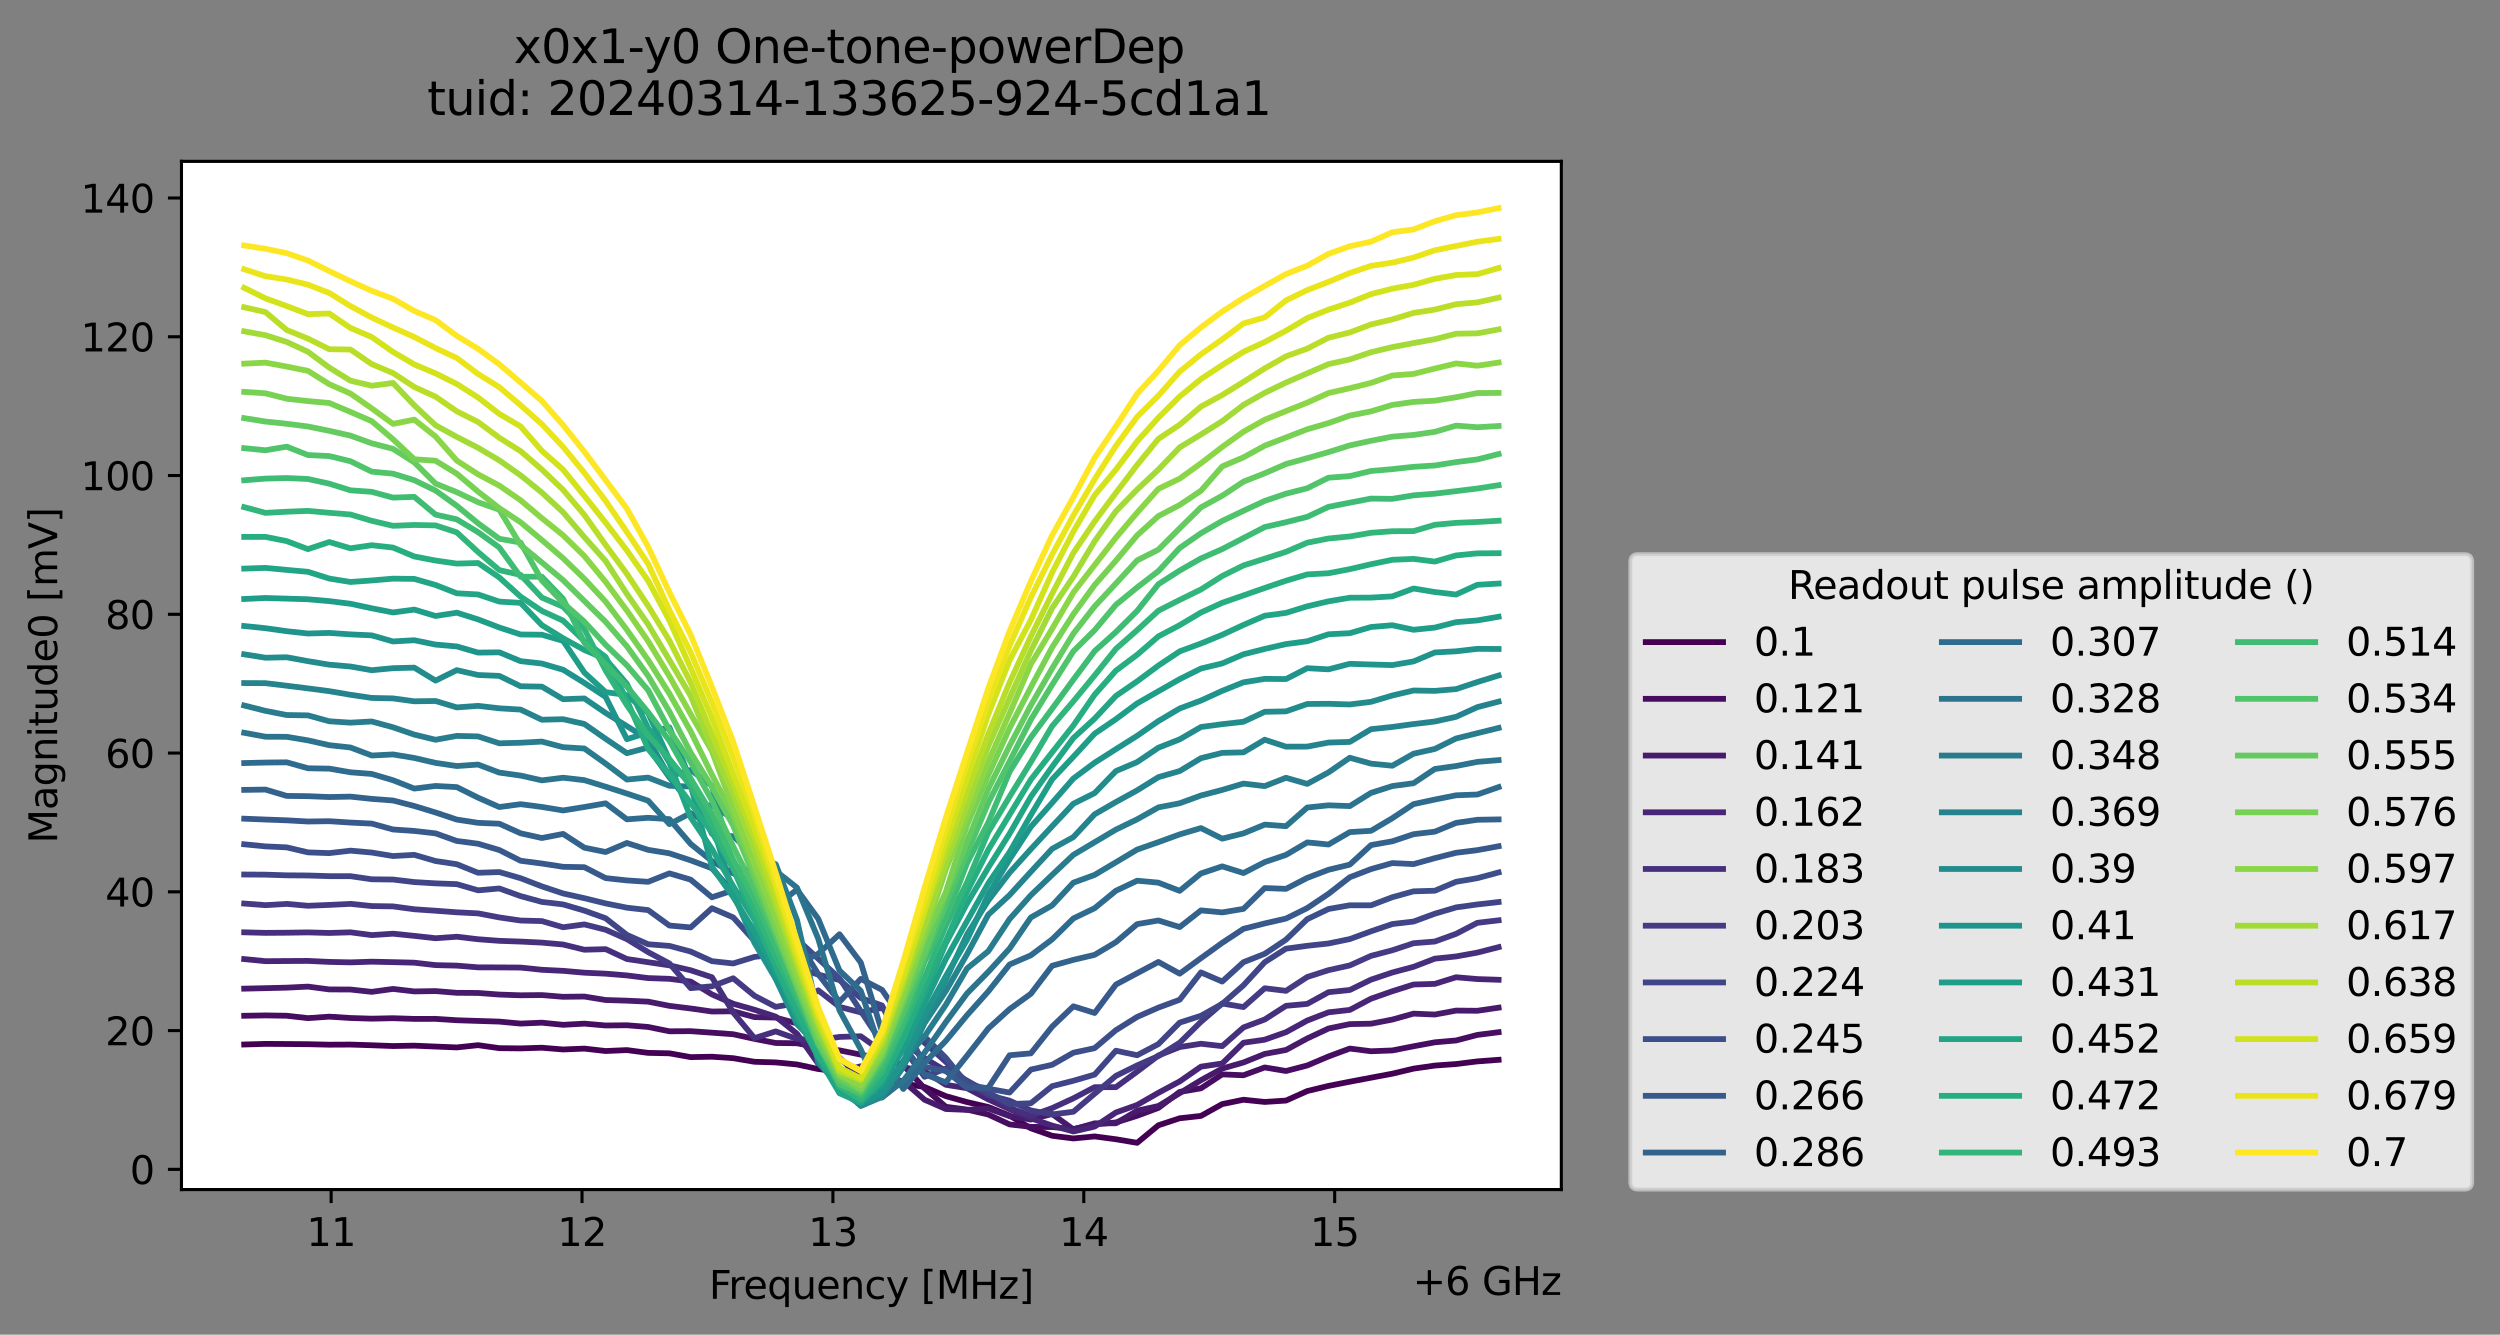 <?xml version="1.0" encoding="utf-8" standalone="no"?>
<!DOCTYPE svg PUBLIC "-//W3C//DTD SVG 1.1//EN"
  "http://www.w3.org/Graphics/SVG/1.1/DTD/svg11.dtd">
<svg xmlns:xlink="http://www.w3.org/1999/xlink" width="647.026pt" height="345.428pt" viewBox="0 0 647.026 345.428" xmlns="http://www.w3.org/2000/svg" version="1.1">
 <rect x="0" y="0" width="647.026" height="345.428" fill="#808080" stroke="none"/>
 <defs>
  <style type="text/css">*{stroke-linejoin: round; stroke-linecap: butt}</style>
 </defs>
 <g id="figure_1">
  <g id="patch_1">
   <path d="M 0 345.428 
L 647.026 345.428 
L 647.026 -0 
L 0 -0 
L 0 345.428 
z
" style="fill: none; opacity: 0"/>
  </g>
  <g id="axes_1">
   <g id="patch_2">
    <path d="M 46.966 307.872 
L 404.086 307.872 
L 404.086 41.76 
L 46.966 41.76 
z
" style="fill: #ffffff"/>
   </g>
   <g id="matplotlib.axis_1">
    <g id="xtick_1">
     <g id="line2d_1">
      <defs>
       <path id="m9d6dff2f4f" d="M 0 0 
L 0 3.5 
" style="stroke: #000000; stroke-width: 0.8"/>
      </defs>
      <g>
       <use xlink:href="#m9d6dff2f4f" x="85.703" y="307.872" style="stroke: #000000; stroke-width: 0.8"/>
      </g>
     </g>
     <g id="text_1">
      <!-- 11 -->
      <g transform="translate(79.34 322.47) scale(0.1 -0.1)">
       <defs>
        <path id="DejaVuSans-31" d="M 794 531 
L 1825 531 
L 1825 4091 
L 703 3866 
L 703 4441 
L 1819 4666 
L 2450 4666 
L 2450 531 
L 3481 531 
L 3481 0 
L 794 0 
L 794 531 
z
" transform="scale(0.016)"/>
       </defs>
       <use xlink:href="#DejaVuSans-31"/>
       <use xlink:href="#DejaVuSans-31" x="63.623"/>
      </g>
     </g>
    </g>
    <g id="xtick_2">
     <g id="line2d_2">
      <g>
       <use xlink:href="#m9d6dff2f4f" x="150.633" y="307.872" style="stroke: #000000; stroke-width: 0.8"/>
      </g>
     </g>
     <g id="text_2">
      <!-- 12 -->
      <g transform="translate(144.271 322.47) scale(0.1 -0.1)">
       <defs>
        <path id="DejaVuSans-32" d="M 1228 531 
L 3431 531 
L 3431 0 
L 469 0 
L 469 531 
Q 828 903 1448 1529 
Q 2069 2156 2228 2338 
Q 2531 2678 2651 2914 
Q 2772 3150 2772 3378 
Q 2772 3750 2511 3984 
Q 2250 4219 1831 4219 
Q 1534 4219 1204 4116 
Q 875 4013 500 3803 
L 500 4441 
Q 881 4594 1212 4672 
Q 1544 4750 1819 4750 
Q 2544 4750 2975 4387 
Q 3406 4025 3406 3419 
Q 3406 3131 3298 2873 
Q 3191 2616 2906 2266 
Q 2828 2175 2409 1742 
Q 1991 1309 1228 531 
z
" transform="scale(0.016)"/>
       </defs>
       <use xlink:href="#DejaVuSans-31"/>
       <use xlink:href="#DejaVuSans-32" x="63.623"/>
      </g>
     </g>
    </g>
    <g id="xtick_3">
     <g id="line2d_3">
      <g>
       <use xlink:href="#m9d6dff2f4f" x="215.564" y="307.872" style="stroke: #000000; stroke-width: 0.8"/>
      </g>
     </g>
     <g id="text_3">
      <!-- 13 -->
      <g transform="translate(209.202 322.47) scale(0.1 -0.1)">
       <defs>
        <path id="DejaVuSans-33" d="M 2597 2516 
Q 3050 2419 3304 2112 
Q 3559 1806 3559 1356 
Q 3559 666 3084 287 
Q 2609 -91 1734 -91 
Q 1441 -91 1130 -33 
Q 819 25 488 141 
L 488 750 
Q 750 597 1062 519 
Q 1375 441 1716 441 
Q 2309 441 2620 675 
Q 2931 909 2931 1356 
Q 2931 1769 2642 2001 
Q 2353 2234 1838 2234 
L 1294 2234 
L 1294 2753 
L 1863 2753 
Q 2328 2753 2575 2939 
Q 2822 3125 2822 3475 
Q 2822 3834 2567 4026 
Q 2313 4219 1838 4219 
Q 1578 4219 1281 4162 
Q 984 4106 628 3988 
L 628 4550 
Q 988 4650 1302 4700 
Q 1616 4750 1894 4750 
Q 2613 4750 3031 4423 
Q 3450 4097 3450 3541 
Q 3450 3153 3228 2886 
Q 3006 2619 2597 2516 
z
" transform="scale(0.016)"/>
       </defs>
       <use xlink:href="#DejaVuSans-31"/>
       <use xlink:href="#DejaVuSans-33" x="63.623"/>
      </g>
     </g>
    </g>
    <g id="xtick_4">
     <g id="line2d_4">
      <g>
       <use xlink:href="#m9d6dff2f4f" x="280.495" y="307.872" style="stroke: #000000; stroke-width: 0.8"/>
      </g>
     </g>
     <g id="text_4">
      <!-- 14 -->
      <g transform="translate(274.133 322.47) scale(0.1 -0.1)">
       <defs>
        <path id="DejaVuSans-34" d="M 2419 4116 
L 825 1625 
L 2419 1625 
L 2419 4116 
z
M 2253 4666 
L 3047 4666 
L 3047 1625 
L 3713 1625 
L 3713 1100 
L 3047 1100 
L 3047 0 
L 2419 0 
L 2419 1100 
L 313 1100 
L 313 1709 
L 2253 4666 
z
" transform="scale(0.016)"/>
       </defs>
       <use xlink:href="#DejaVuSans-31"/>
       <use xlink:href="#DejaVuSans-34" x="63.623"/>
      </g>
     </g>
    </g>
    <g id="xtick_5">
     <g id="line2d_5">
      <g>
       <use xlink:href="#m9d6dff2f4f" x="345.426" y="307.872" style="stroke: #000000; stroke-width: 0.8"/>
      </g>
     </g>
     <g id="text_5">
      <!-- 15 -->
      <g transform="translate(339.064 322.47) scale(0.1 -0.1)">
       <defs>
        <path id="DejaVuSans-35" d="M 691 4666 
L 3169 4666 
L 3169 4134 
L 1269 4134 
L 1269 2991 
Q 1406 3038 1543 3061 
Q 1681 3084 1819 3084 
Q 2600 3084 3056 2656 
Q 3513 2228 3513 1497 
Q 3513 744 3044 326 
Q 2575 -91 1722 -91 
Q 1428 -91 1123 -41 
Q 819 9 494 109 
L 494 744 
Q 775 591 1075 516 
Q 1375 441 1709 441 
Q 2250 441 2565 725 
Q 2881 1009 2881 1497 
Q 2881 1984 2565 2268 
Q 2250 2553 1709 2553 
Q 1456 2553 1204 2497 
Q 953 2441 691 2322 
L 691 4666 
z
" transform="scale(0.016)"/>
       </defs>
       <use xlink:href="#DejaVuSans-31"/>
       <use xlink:href="#DejaVuSans-35" x="63.623"/>
      </g>
     </g>
    </g>
    <g id="text_6">
     <!-- Frequency [MHz] -->
     <g transform="translate(183.507 336.149) scale(0.1 -0.1)">
      <defs>
       <path id="DejaVuSans-46" d="M 628 4666 
L 3309 4666 
L 3309 4134 
L 1259 4134 
L 1259 2759 
L 3109 2759 
L 3109 2228 
L 1259 2228 
L 1259 0 
L 628 0 
L 628 4666 
z
" transform="scale(0.016)"/>
       <path id="DejaVuSans-72" d="M 2631 2963 
Q 2534 3019 2420 3045 
Q 2306 3072 2169 3072 
Q 1681 3072 1420 2755 
Q 1159 2438 1159 1844 
L 1159 0 
L 581 0 
L 581 3500 
L 1159 3500 
L 1159 2956 
Q 1341 3275 1631 3429 
Q 1922 3584 2338 3584 
Q 2397 3584 2469 3576 
Q 2541 3569 2628 3553 
L 2631 2963 
z
" transform="scale(0.016)"/>
       <path id="DejaVuSans-65" d="M 3597 1894 
L 3597 1613 
L 953 1613 
Q 991 1019 1311 708 
Q 1631 397 2203 397 
Q 2534 397 2845 478 
Q 3156 559 3463 722 
L 3463 178 
Q 3153 47 2828 -22 
Q 2503 -91 2169 -91 
Q 1331 -91 842 396 
Q 353 884 353 1716 
Q 353 2575 817 3079 
Q 1281 3584 2069 3584 
Q 2775 3584 3186 3129 
Q 3597 2675 3597 1894 
z
M 3022 2063 
Q 3016 2534 2758 2815 
Q 2500 3097 2075 3097 
Q 1594 3097 1305 2825 
Q 1016 2553 972 2059 
L 3022 2063 
z
" transform="scale(0.016)"/>
       <path id="DejaVuSans-71" d="M 947 1747 
Q 947 1113 1208 752 
Q 1469 391 1925 391 
Q 2381 391 2643 752 
Q 2906 1113 2906 1747 
Q 2906 2381 2643 2742 
Q 2381 3103 1925 3103 
Q 1469 3103 1208 2742 
Q 947 2381 947 1747 
z
M 2906 525 
Q 2725 213 2448 61 
Q 2172 -91 1784 -91 
Q 1150 -91 751 415 
Q 353 922 353 1747 
Q 353 2572 751 3078 
Q 1150 3584 1784 3584 
Q 2172 3584 2448 3432 
Q 2725 3281 2906 2969 
L 2906 3500 
L 3481 3500 
L 3481 -1331 
L 2906 -1331 
L 2906 525 
z
" transform="scale(0.016)"/>
       <path id="DejaVuSans-75" d="M 544 1381 
L 544 3500 
L 1119 3500 
L 1119 1403 
Q 1119 906 1312 657 
Q 1506 409 1894 409 
Q 2359 409 2629 706 
Q 2900 1003 2900 1516 
L 2900 3500 
L 3475 3500 
L 3475 0 
L 2900 0 
L 2900 538 
Q 2691 219 2414 64 
Q 2138 -91 1772 -91 
Q 1169 -91 856 284 
Q 544 659 544 1381 
z
M 1991 3584 
L 1991 3584 
z
" transform="scale(0.016)"/>
       <path id="DejaVuSans-6e" d="M 3513 2113 
L 3513 0 
L 2938 0 
L 2938 2094 
Q 2938 2591 2744 2837 
Q 2550 3084 2163 3084 
Q 1697 3084 1428 2787 
Q 1159 2491 1159 1978 
L 1159 0 
L 581 0 
L 581 3500 
L 1159 3500 
L 1159 2956 
Q 1366 3272 1645 3428 
Q 1925 3584 2291 3584 
Q 2894 3584 3203 3211 
Q 3513 2838 3513 2113 
z
" transform="scale(0.016)"/>
       <path id="DejaVuSans-63" d="M 3122 3366 
L 3122 2828 
Q 2878 2963 2633 3030 
Q 2388 3097 2138 3097 
Q 1578 3097 1268 2742 
Q 959 2388 959 1747 
Q 959 1106 1268 751 
Q 1578 397 2138 397 
Q 2388 397 2633 464 
Q 2878 531 3122 666 
L 3122 134 
Q 2881 22 2623 -34 
Q 2366 -91 2075 -91 
Q 1284 -91 818 406 
Q 353 903 353 1747 
Q 353 2603 823 3093 
Q 1294 3584 2113 3584 
Q 2378 3584 2631 3529 
Q 2884 3475 3122 3366 
z
" transform="scale(0.016)"/>
       <path id="DejaVuSans-79" d="M 2059 -325 
Q 1816 -950 1584 -1140 
Q 1353 -1331 966 -1331 
L 506 -1331 
L 506 -850 
L 844 -850 
Q 1081 -850 1212 -737 
Q 1344 -625 1503 -206 
L 1606 56 
L 191 3500 
L 800 3500 
L 1894 763 
L 2988 3500 
L 3597 3500 
L 2059 -325 
z
" transform="scale(0.016)"/>
       <path id="DejaVuSans-20" transform="scale(0.016)"/>
       <path id="DejaVuSans-5b" d="M 550 4863 
L 1875 4863 
L 1875 4416 
L 1125 4416 
L 1125 -397 
L 1875 -397 
L 1875 -844 
L 550 -844 
L 550 4863 
z
" transform="scale(0.016)"/>
       <path id="DejaVuSans-4d" d="M 628 4666 
L 1569 4666 
L 2759 1491 
L 3956 4666 
L 4897 4666 
L 4897 0 
L 4281 0 
L 4281 4097 
L 3078 897 
L 2444 897 
L 1241 4097 
L 1241 0 
L 628 0 
L 628 4666 
z
" transform="scale(0.016)"/>
       <path id="DejaVuSans-48" d="M 628 4666 
L 1259 4666 
L 1259 2753 
L 3553 2753 
L 3553 4666 
L 4184 4666 
L 4184 0 
L 3553 0 
L 3553 2222 
L 1259 2222 
L 1259 0 
L 628 0 
L 628 4666 
z
" transform="scale(0.016)"/>
       <path id="DejaVuSans-7a" d="M 353 3500 
L 3084 3500 
L 3084 2975 
L 922 459 
L 3084 459 
L 3084 0 
L 275 0 
L 275 525 
L 2438 3041 
L 353 3041 
L 353 3500 
z
" transform="scale(0.016)"/>
       <path id="DejaVuSans-5d" d="M 1947 4863 
L 1947 -844 
L 622 -844 
L 622 -397 
L 1369 -397 
L 1369 4416 
L 622 4416 
L 622 4863 
L 1947 4863 
z
" transform="scale(0.016)"/>
      </defs>
      <use xlink:href="#DejaVuSans-46"/>
      <use xlink:href="#DejaVuSans-72" x="50.27"/>
      <use xlink:href="#DejaVuSans-65" x="89.133"/>
      <use xlink:href="#DejaVuSans-71" x="150.656"/>
      <use xlink:href="#DejaVuSans-75" x="214.133"/>
      <use xlink:href="#DejaVuSans-65" x="277.512"/>
      <use xlink:href="#DejaVuSans-6e" x="339.035"/>
      <use xlink:href="#DejaVuSans-63" x="402.414"/>
      <use xlink:href="#DejaVuSans-79" x="457.395"/>
      <use xlink:href="#DejaVuSans-20" x="516.574"/>
      <use xlink:href="#DejaVuSans-5b" x="548.361"/>
      <use xlink:href="#DejaVuSans-4d" x="587.375"/>
      <use xlink:href="#DejaVuSans-48" x="673.654"/>
      <use xlink:href="#DejaVuSans-7a" x="748.85"/>
      <use xlink:href="#DejaVuSans-5d" x="801.34"/>
     </g>
    </g>
    <g id="text_7">
     <!-- +6 GHz -->
     <g transform="translate(365.648 335.149) scale(0.1 -0.1)">
      <defs>
       <path id="DejaVuSans-2b" d="M 2944 4013 
L 2944 2272 
L 4684 2272 
L 4684 1741 
L 2944 1741 
L 2944 0 
L 2419 0 
L 2419 1741 
L 678 1741 
L 678 2272 
L 2419 2272 
L 2419 4013 
L 2944 4013 
z
" transform="scale(0.016)"/>
       <path id="DejaVuSans-36" d="M 2113 2584 
Q 1688 2584 1439 2293 
Q 1191 2003 1191 1497 
Q 1191 994 1439 701 
Q 1688 409 2113 409 
Q 2538 409 2786 701 
Q 3034 994 3034 1497 
Q 3034 2003 2786 2293 
Q 2538 2584 2113 2584 
z
M 3366 4563 
L 3366 3988 
Q 3128 4100 2886 4159 
Q 2644 4219 2406 4219 
Q 1781 4219 1451 3797 
Q 1122 3375 1075 2522 
Q 1259 2794 1537 2939 
Q 1816 3084 2150 3084 
Q 2853 3084 3261 2657 
Q 3669 2231 3669 1497 
Q 3669 778 3244 343 
Q 2819 -91 2113 -91 
Q 1303 -91 875 529 
Q 447 1150 447 2328 
Q 447 3434 972 4092 
Q 1497 4750 2381 4750 
Q 2619 4750 2861 4703 
Q 3103 4656 3366 4563 
z
" transform="scale(0.016)"/>
       <path id="DejaVuSans-47" d="M 3809 666 
L 3809 1919 
L 2778 1919 
L 2778 2438 
L 4434 2438 
L 4434 434 
Q 4069 175 3628 42 
Q 3188 -91 2688 -91 
Q 1594 -91 976 548 
Q 359 1188 359 2328 
Q 359 3472 976 4111 
Q 1594 4750 2688 4750 
Q 3144 4750 3555 4637 
Q 3966 4525 4313 4306 
L 4313 3634 
Q 3963 3931 3569 4081 
Q 3175 4231 2741 4231 
Q 1884 4231 1454 3753 
Q 1025 3275 1025 2328 
Q 1025 1384 1454 906 
Q 1884 428 2741 428 
Q 3075 428 3337 486 
Q 3600 544 3809 666 
z
" transform="scale(0.016)"/>
      </defs>
      <use xlink:href="#DejaVuSans-2b"/>
      <use xlink:href="#DejaVuSans-36" x="83.789"/>
      <use xlink:href="#DejaVuSans-20" x="147.412"/>
      <use xlink:href="#DejaVuSans-47" x="179.199"/>
      <use xlink:href="#DejaVuSans-48" x="256.689"/>
      <use xlink:href="#DejaVuSans-7a" x="331.885"/>
     </g>
    </g>
   </g>
   <g id="matplotlib.axis_2">
    <g id="ytick_1">
     <g id="line2d_6">
      <defs>
       <path id="m12a3e7a590" d="M 0 0 
L -3.5 0 
" style="stroke: #000000; stroke-width: 0.8"/>
      </defs>
      <g>
       <use xlink:href="#m12a3e7a590" x="46.966" y="302.646" style="stroke: #000000; stroke-width: 0.8"/>
      </g>
     </g>
     <g id="text_8">
      <!-- 0 -->
      <g transform="translate(33.603 306.445) scale(0.1 -0.1)">
       <defs>
        <path id="DejaVuSans-30" d="M 2034 4250 
Q 1547 4250 1301 3770 
Q 1056 3291 1056 2328 
Q 1056 1369 1301 889 
Q 1547 409 2034 409 
Q 2525 409 2770 889 
Q 3016 1369 3016 2328 
Q 3016 3291 2770 3770 
Q 2525 4250 2034 4250 
z
M 2034 4750 
Q 2819 4750 3233 4129 
Q 3647 3509 3647 2328 
Q 3647 1150 3233 529 
Q 2819 -91 2034 -91 
Q 1250 -91 836 529 
Q 422 1150 422 2328 
Q 422 3509 836 4129 
Q 1250 4750 2034 4750 
z
" transform="scale(0.016)"/>
       </defs>
       <use xlink:href="#DejaVuSans-30"/>
      </g>
     </g>
    </g>
    <g id="ytick_2">
     <g id="line2d_7">
      <g>
       <use xlink:href="#m12a3e7a590" x="46.966" y="266.731" style="stroke: #000000; stroke-width: 0.8"/>
      </g>
     </g>
     <g id="text_9">
      <!-- 20 -->
      <g transform="translate(27.241 270.53) scale(0.1 -0.1)">
       <use xlink:href="#DejaVuSans-32"/>
       <use xlink:href="#DejaVuSans-30" x="63.623"/>
      </g>
     </g>
    </g>
    <g id="ytick_3">
     <g id="line2d_8">
      <g>
       <use xlink:href="#m12a3e7a590" x="46.966" y="230.816" style="stroke: #000000; stroke-width: 0.8"/>
      </g>
     </g>
     <g id="text_10">
      <!-- 40 -->
      <g transform="translate(27.241 234.615) scale(0.1 -0.1)">
       <use xlink:href="#DejaVuSans-34"/>
       <use xlink:href="#DejaVuSans-30" x="63.623"/>
      </g>
     </g>
    </g>
    <g id="ytick_4">
     <g id="line2d_9">
      <g>
       <use xlink:href="#m12a3e7a590" x="46.966" y="194.901" style="stroke: #000000; stroke-width: 0.8"/>
      </g>
     </g>
     <g id="text_11">
      <!-- 60 -->
      <g transform="translate(27.241 198.701) scale(0.1 -0.1)">
       <use xlink:href="#DejaVuSans-36"/>
       <use xlink:href="#DejaVuSans-30" x="63.623"/>
      </g>
     </g>
    </g>
    <g id="ytick_5">
     <g id="line2d_10">
      <g>
       <use xlink:href="#m12a3e7a590" x="46.966" y="158.986" style="stroke: #000000; stroke-width: 0.8"/>
      </g>
     </g>
     <g id="text_12">
      <!-- 80 -->
      <g transform="translate(27.241 162.786) scale(0.1 -0.1)">
       <defs>
        <path id="DejaVuSans-38" d="M 2034 2216 
Q 1584 2216 1326 1975 
Q 1069 1734 1069 1313 
Q 1069 891 1326 650 
Q 1584 409 2034 409 
Q 2484 409 2743 651 
Q 3003 894 3003 1313 
Q 3003 1734 2745 1975 
Q 2488 2216 2034 2216 
z
M 1403 2484 
Q 997 2584 770 2862 
Q 544 3141 544 3541 
Q 544 4100 942 4425 
Q 1341 4750 2034 4750 
Q 2731 4750 3128 4425 
Q 3525 4100 3525 3541 
Q 3525 3141 3298 2862 
Q 3072 2584 2669 2484 
Q 3125 2378 3379 2068 
Q 3634 1759 3634 1313 
Q 3634 634 3220 271 
Q 2806 -91 2034 -91 
Q 1263 -91 848 271 
Q 434 634 434 1313 
Q 434 1759 690 2068 
Q 947 2378 1403 2484 
z
M 1172 3481 
Q 1172 3119 1398 2916 
Q 1625 2713 2034 2713 
Q 2441 2713 2670 2916 
Q 2900 3119 2900 3481 
Q 2900 3844 2670 4047 
Q 2441 4250 2034 4250 
Q 1625 4250 1398 4047 
Q 1172 3844 1172 3481 
z
" transform="scale(0.016)"/>
       </defs>
       <use xlink:href="#DejaVuSans-38"/>
       <use xlink:href="#DejaVuSans-30" x="63.623"/>
      </g>
     </g>
    </g>
    <g id="ytick_6">
     <g id="line2d_11">
      <g>
       <use xlink:href="#m12a3e7a590" x="46.966" y="123.071" style="stroke: #000000; stroke-width: 0.8"/>
      </g>
     </g>
     <g id="text_13">
      <!-- 100 -->
      <g transform="translate(20.878 126.871) scale(0.1 -0.1)">
       <use xlink:href="#DejaVuSans-31"/>
       <use xlink:href="#DejaVuSans-30" x="63.623"/>
       <use xlink:href="#DejaVuSans-30" x="127.246"/>
      </g>
     </g>
    </g>
    <g id="ytick_7">
     <g id="line2d_12">
      <g>
       <use xlink:href="#m12a3e7a590" x="46.966" y="87.157" style="stroke: #000000; stroke-width: 0.8"/>
      </g>
     </g>
     <g id="text_14">
      <!-- 120 -->
      <g transform="translate(20.878 90.956) scale(0.1 -0.1)">
       <use xlink:href="#DejaVuSans-31"/>
       <use xlink:href="#DejaVuSans-32" x="63.623"/>
       <use xlink:href="#DejaVuSans-30" x="127.246"/>
      </g>
     </g>
    </g>
    <g id="ytick_8">
     <g id="line2d_13">
      <g>
       <use xlink:href="#m12a3e7a590" x="46.966" y="51.242" style="stroke: #000000; stroke-width: 0.8"/>
      </g>
     </g>
     <g id="text_15">
      <!-- 140 -->
      <g transform="translate(20.878 55.041) scale(0.1 -0.1)">
       <use xlink:href="#DejaVuSans-31"/>
       <use xlink:href="#DejaVuSans-34" x="63.623"/>
       <use xlink:href="#DejaVuSans-30" x="127.246"/>
      </g>
     </g>
    </g>
    <g id="text_16">
     <!-- Magnitude0 [mV] -->
     <g transform="translate(14.798 218.268) rotate(-90) scale(0.1 -0.1)">
      <defs>
       <path id="DejaVuSans-61" d="M 2194 1759 
Q 1497 1759 1228 1600 
Q 959 1441 959 1056 
Q 959 750 1161 570 
Q 1363 391 1709 391 
Q 2188 391 2477 730 
Q 2766 1069 2766 1631 
L 2766 1759 
L 2194 1759 
z
M 3341 1997 
L 3341 0 
L 2766 0 
L 2766 531 
Q 2569 213 2275 61 
Q 1981 -91 1556 -91 
Q 1019 -91 701 211 
Q 384 513 384 1019 
Q 384 1609 779 1909 
Q 1175 2209 1959 2209 
L 2766 2209 
L 2766 2266 
Q 2766 2663 2505 2880 
Q 2244 3097 1772 3097 
Q 1472 3097 1187 3025 
Q 903 2953 641 2809 
L 641 3341 
Q 956 3463 1253 3523 
Q 1550 3584 1831 3584 
Q 2591 3584 2966 3190 
Q 3341 2797 3341 1997 
z
" transform="scale(0.016)"/>
       <path id="DejaVuSans-67" d="M 2906 1791 
Q 2906 2416 2648 2759 
Q 2391 3103 1925 3103 
Q 1463 3103 1205 2759 
Q 947 2416 947 1791 
Q 947 1169 1205 825 
Q 1463 481 1925 481 
Q 2391 481 2648 825 
Q 2906 1169 2906 1791 
z
M 3481 434 
Q 3481 -459 3084 -895 
Q 2688 -1331 1869 -1331 
Q 1566 -1331 1297 -1286 
Q 1028 -1241 775 -1147 
L 775 -588 
Q 1028 -725 1275 -790 
Q 1522 -856 1778 -856 
Q 2344 -856 2625 -561 
Q 2906 -266 2906 331 
L 2906 616 
Q 2728 306 2450 153 
Q 2172 0 1784 0 
Q 1141 0 747 490 
Q 353 981 353 1791 
Q 353 2603 747 3093 
Q 1141 3584 1784 3584 
Q 2172 3584 2450 3431 
Q 2728 3278 2906 2969 
L 2906 3500 
L 3481 3500 
L 3481 434 
z
" transform="scale(0.016)"/>
       <path id="DejaVuSans-69" d="M 603 3500 
L 1178 3500 
L 1178 0 
L 603 0 
L 603 3500 
z
M 603 4863 
L 1178 4863 
L 1178 4134 
L 603 4134 
L 603 4863 
z
" transform="scale(0.016)"/>
       <path id="DejaVuSans-74" d="M 1172 4494 
L 1172 3500 
L 2356 3500 
L 2356 3053 
L 1172 3053 
L 1172 1153 
Q 1172 725 1289 603 
Q 1406 481 1766 481 
L 2356 481 
L 2356 0 
L 1766 0 
Q 1100 0 847 248 
Q 594 497 594 1153 
L 594 3053 
L 172 3053 
L 172 3500 
L 594 3500 
L 594 4494 
L 1172 4494 
z
" transform="scale(0.016)"/>
       <path id="DejaVuSans-64" d="M 2906 2969 
L 2906 4863 
L 3481 4863 
L 3481 0 
L 2906 0 
L 2906 525 
Q 2725 213 2448 61 
Q 2172 -91 1784 -91 
Q 1150 -91 751 415 
Q 353 922 353 1747 
Q 353 2572 751 3078 
Q 1150 3584 1784 3584 
Q 2172 3584 2448 3432 
Q 2725 3281 2906 2969 
z
M 947 1747 
Q 947 1113 1208 752 
Q 1469 391 1925 391 
Q 2381 391 2643 752 
Q 2906 1113 2906 1747 
Q 2906 2381 2643 2742 
Q 2381 3103 1925 3103 
Q 1469 3103 1208 2742 
Q 947 2381 947 1747 
z
" transform="scale(0.016)"/>
       <path id="DejaVuSans-6d" d="M 3328 2828 
Q 3544 3216 3844 3400 
Q 4144 3584 4550 3584 
Q 5097 3584 5394 3201 
Q 5691 2819 5691 2113 
L 5691 0 
L 5113 0 
L 5113 2094 
Q 5113 2597 4934 2840 
Q 4756 3084 4391 3084 
Q 3944 3084 3684 2787 
Q 3425 2491 3425 1978 
L 3425 0 
L 2847 0 
L 2847 2094 
Q 2847 2600 2669 2842 
Q 2491 3084 2119 3084 
Q 1678 3084 1418 2786 
Q 1159 2488 1159 1978 
L 1159 0 
L 581 0 
L 581 3500 
L 1159 3500 
L 1159 2956 
Q 1356 3278 1631 3431 
Q 1906 3584 2284 3584 
Q 2666 3584 2933 3390 
Q 3200 3197 3328 2828 
z
" transform="scale(0.016)"/>
       <path id="DejaVuSans-56" d="M 1831 0 
L 50 4666 
L 709 4666 
L 2188 738 
L 3669 4666 
L 4325 4666 
L 2547 0 
L 1831 0 
z
" transform="scale(0.016)"/>
      </defs>
      <use xlink:href="#DejaVuSans-4d"/>
      <use xlink:href="#DejaVuSans-61" x="86.279"/>
      <use xlink:href="#DejaVuSans-67" x="147.559"/>
      <use xlink:href="#DejaVuSans-6e" x="211.035"/>
      <use xlink:href="#DejaVuSans-69" x="274.414"/>
      <use xlink:href="#DejaVuSans-74" x="302.197"/>
      <use xlink:href="#DejaVuSans-75" x="341.406"/>
      <use xlink:href="#DejaVuSans-64" x="404.785"/>
      <use xlink:href="#DejaVuSans-65" x="468.262"/>
      <use xlink:href="#DejaVuSans-30" x="529.785"/>
      <use xlink:href="#DejaVuSans-20" x="593.408"/>
      <use xlink:href="#DejaVuSans-5b" x="625.195"/>
      <use xlink:href="#DejaVuSans-6d" x="664.209"/>
      <use xlink:href="#DejaVuSans-56" x="761.621"/>
      <use xlink:href="#DejaVuSans-5d" x="830.029"/>
     </g>
    </g>
   </g>
   <g id="line2d_14">
    <path d="M 63.198 270.327 
L 68.701 270.169 
L 74.204 270.202 
L 79.706 270.247 
L 85.209 270.376 
L 90.711 270.346 
L 96.214 270.522 
L 101.717 270.728 
L 107.219 270.626 
L 112.722 270.863 
L 118.225 271.085 
L 123.727 270.501 
L 129.23 271.275 
L 134.732 271.335 
L 140.235 271.162 
L 145.738 271.614 
L 151.24 271.389 
L 156.743 272.017 
L 162.246 271.774 
L 167.748 272.497 
L 173.251 272.608 
L 178.753 273.595 
L 184.256 273.49 
L 189.759 273.869 
L 195.261 274.799 
L 200.764 274.965 
L 206.266 275.492 
L 211.769 276.676 
L 217.272 277.395 
L 222.774 278.523 
L 228.277 278.906 
L 233.78 280.425 
L 239.282 281.326 
L 244.785 283.69 
L 250.287 285.236 
L 255.79 286.51 
L 261.293 288.726 
L 266.795 292.011 
L 272.298 293.947 
L 277.801 294.644 
L 283.303 294.12 
L 288.806 294.849 
L 294.308 295.776 
L 299.811 291.233 
L 305.314 289.416 
L 310.816 288.81 
L 316.319 285.748 
L 321.821 284.625 
L 327.324 285.196 
L 332.827 284.839 
L 338.329 282.378 
L 343.832 281.045 
L 349.335 279.96 
L 354.837 278.916 
L 360.34 277.884 
L 365.842 276.575 
L 371.345 275.778 
L 376.848 275.383 
L 382.35 274.699 
L 387.853 274.288 
" clip-path="url(#pd3b6b11f00)" style="fill: none; stroke: #440154; stroke-width: 1.5; stroke-linecap: square"/>
   </g>
   <g id="line2d_15">
    <path d="M 63.198 262.895 
L 68.701 262.801 
L 74.204 262.887 
L 79.706 263.504 
L 85.209 263.12 
L 90.711 263.469 
L 96.214 263.642 
L 101.717 263.523 
L 107.219 263.703 
L 112.722 263.691 
L 118.225 264.05 
L 123.727 264.228 
L 129.23 264.402 
L 134.732 264.915 
L 140.235 264.677 
L 145.738 265.235 
L 151.24 264.929 
L 156.743 265.404 
L 162.246 265.346 
L 167.748 265.79 
L 173.251 266.91 
L 178.753 266.877 
L 184.256 267.266 
L 189.759 267.669 
L 195.261 268.877 
L 200.764 269.936 
L 206.266 270.008 
L 211.769 271.048 
L 217.272 271.845 
L 222.774 272.948 
L 228.277 274.084 
L 233.78 275.648 
L 239.282 281.686 
L 244.785 286.448 
L 250.287 287.177 
L 255.79 288.456 
L 261.293 291.009 
L 266.795 291.646 
L 272.298 291.696 
L 277.801 292.21 
L 283.303 291.015 
L 288.806 290.503 
L 294.308 288.775 
L 299.811 286.739 
L 305.314 282.599 
L 310.816 281.668 
L 316.319 278.058 
L 321.821 278.287 
L 327.324 276.263 
L 332.827 277.188 
L 338.329 275.755 
L 343.832 273.421 
L 349.335 271.377 
L 354.837 272.073 
L 360.34 271.869 
L 365.842 270.787 
L 371.345 269.763 
L 376.848 269.284 
L 382.35 267.849 
L 387.853 267.146 
" clip-path="url(#pd3b6b11f00)" style="fill: none; stroke: #470d60; stroke-width: 1.5; stroke-linecap: square"/>
   </g>
   <g id="line2d_16">
    <path d="M 63.198 255.872 
L 68.701 255.747 
L 74.204 255.615 
L 79.706 255.343 
L 85.209 256.073 
L 90.711 256.102 
L 96.214 256.702 
L 101.717 255.946 
L 107.219 256.59 
L 112.722 256.501 
L 118.225 256.951 
L 123.727 256.99 
L 129.23 257.403 
L 134.732 257.591 
L 140.235 257.534 
L 145.738 257.986 
L 151.24 257.916 
L 156.743 258.814 
L 162.246 258.984 
L 167.748 259.238 
L 173.251 260.326 
L 178.753 261.008 
L 184.256 261.791 
L 189.759 261.739 
L 195.261 263.237 
L 200.764 263.359 
L 206.266 264.869 
L 211.769 270.191 
L 217.272 273.77 
L 222.774 278.882 
L 228.277 278.926 
L 233.78 279.819 
L 239.282 284.622 
L 244.785 287.024 
L 250.287 287.251 
L 255.79 286.892 
L 261.293 288.88 
L 266.795 289.756 
L 272.298 288.31 
L 277.801 292.296 
L 283.303 290.721 
L 288.806 290.716 
L 294.308 287.468 
L 299.811 286.243 
L 305.314 282.92 
L 310.816 279.565 
L 316.319 276.545 
L 321.821 274.979 
L 327.324 272.763 
L 332.827 271.743 
L 338.329 268.757 
L 343.832 266.187 
L 349.335 265.05 
L 354.837 264.943 
L 360.34 263.878 
L 365.842 262.338 
L 371.345 262.574 
L 376.848 261.55 
L 382.35 261.599 
L 387.853 260.798 
" clip-path="url(#pd3b6b11f00)" style="fill: none; stroke: #481a6c; stroke-width: 1.5; stroke-linecap: square"/>
   </g>
   <g id="line2d_17">
    <path d="M 63.198 248.22 
L 68.701 248.763 
L 74.204 248.724 
L 79.706 248.694 
L 85.209 248.952 
L 90.711 249.071 
L 96.214 248.894 
L 101.717 249.014 
L 107.219 249.152 
L 112.722 249.783 
L 118.225 249.916 
L 123.727 250.361 
L 129.23 250.377 
L 134.732 250.414 
L 140.235 250.991 
L 145.738 251.263 
L 151.24 251.744 
L 156.743 251.996 
L 162.246 252.451 
L 167.748 253.138 
L 173.251 253.33 
L 178.753 254.04 
L 184.256 257.363 
L 189.759 259.783 
L 195.261 261.331 
L 200.764 263.115 
L 206.266 267.548 
L 211.769 275.308 
L 217.272 277.461 
L 222.774 275.963 
L 228.277 280.526 
L 233.78 276.212 
L 239.282 277.253 
L 244.785 280.751 
L 250.287 281.642 
L 255.79 284.544 
L 261.293 287.064 
L 266.795 289.436 
L 272.298 291.308 
L 277.801 292.843 
L 283.303 291.565 
L 288.806 287.93 
L 294.308 285.971 
L 299.811 282.824 
L 305.314 279.881 
L 310.816 276.063 
L 316.319 275.241 
L 321.821 269.875 
L 327.324 269.079 
L 332.827 267.136 
L 338.329 264.123 
L 343.832 261.999 
L 349.335 261.378 
L 354.837 258.472 
L 360.34 256.546 
L 365.842 254.802 
L 371.345 254.636 
L 376.848 252.92 
L 382.35 253.392 
L 387.853 253.579 
" clip-path="url(#pd3b6b11f00)" style="fill: none; stroke: #482576; stroke-width: 1.5; stroke-linecap: square"/>
   </g>
   <g id="line2d_18">
    <path d="M 63.198 241.293 
L 68.701 241.438 
L 74.204 241.397 
L 79.706 241.313 
L 85.209 241.462 
L 90.711 241.293 
L 96.214 242.018 
L 101.717 241.649 
L 107.219 242.214 
L 112.722 242.824 
L 118.225 242.435 
L 123.727 243.085 
L 129.23 243.499 
L 134.732 243.691 
L 140.235 243.958 
L 145.738 244.45 
L 151.24 245.8 
L 156.743 245.647 
L 162.246 248.203 
L 167.748 249.031 
L 173.251 249.844 
L 178.753 251.114 
L 184.256 252.923 
L 189.759 262.039 
L 195.261 268.683 
L 200.764 266.937 
L 206.266 268.894 
L 211.769 269.153 
L 217.272 268.368 
L 222.774 268.193 
L 228.277 272.15 
L 233.78 269.718 
L 239.282 273.843 
L 244.785 277.199 
L 250.287 280.2 
L 255.79 282.639 
L 261.293 286.714 
L 266.795 288.789 
L 272.298 286.791 
L 277.801 284.254 
L 283.303 281.371 
L 288.806 281.374 
L 294.308 277.333 
L 299.811 273.173 
L 305.314 270.991 
L 310.816 270.131 
L 316.319 270.751 
L 321.821 265.907 
L 327.324 263.85 
L 332.827 260.321 
L 338.329 259.814 
L 343.832 256.789 
L 349.335 256.216 
L 354.837 253.543 
L 360.34 251.696 
L 365.842 250.224 
L 371.345 248.108 
L 376.848 247.537 
L 382.35 246.541 
L 387.853 245.133 
" clip-path="url(#pd3b6b11f00)" style="fill: none; stroke: #46307e; stroke-width: 1.5; stroke-linecap: square"/>
   </g>
   <g id="line2d_19">
    <path d="M 63.198 233.847 
L 68.701 234.266 
L 74.204 233.937 
L 79.706 234.425 
L 85.209 234.2 
L 90.711 233.929 
L 96.214 234.498 
L 101.717 234.582 
L 107.219 235.33 
L 112.722 235.706 
L 118.225 236.115 
L 123.727 236.39 
L 129.23 237.439 
L 134.732 238.244 
L 140.235 238.385 
L 145.738 239.985 
L 151.24 239.246 
L 156.743 240.627 
L 162.246 243.058 
L 167.748 246.422 
L 173.251 249.351 
L 178.753 255.744 
L 184.256 255.263 
L 189.759 253.186 
L 195.261 257.717 
L 200.764 260.581 
L 206.266 259.627 
L 211.769 256.31 
L 217.272 260.579 
L 222.774 262.034 
L 228.277 260.838 
L 233.78 266.118 
L 239.282 269.87 
L 244.785 274.813 
L 250.287 280.107 
L 255.79 283.411 
L 261.293 284.869 
L 266.795 287.397 
L 272.298 288.425 
L 277.801 287.734 
L 283.303 283.059 
L 288.806 278.444 
L 294.308 275.733 
L 299.811 273.314 
L 305.314 269.871 
L 310.816 264.455 
L 316.319 259.721 
L 321.821 260.641 
L 327.324 255.77 
L 332.827 256.441 
L 338.329 252.858 
L 343.832 251.084 
L 349.335 249.864 
L 354.837 247.383 
L 360.34 245.942 
L 365.842 244.114 
L 371.345 243.679 
L 376.848 241.688 
L 382.35 238.839 
L 387.853 238.188 
" clip-path="url(#pd3b6b11f00)" style="fill: none; stroke: #443b84; stroke-width: 1.5; stroke-linecap: square"/>
   </g>
   <g id="line2d_20">
    <path d="M 63.198 226.335 
L 68.701 226.369 
L 74.204 226.543 
L 79.706 226.586 
L 85.209 226.756 
L 90.711 226.766 
L 96.214 227.571 
L 101.717 227.632 
L 107.219 228.29 
L 112.722 228.623 
L 118.225 228.826 
L 123.727 230.427 
L 129.23 229.945 
L 134.732 231.925 
L 140.235 233.425 
L 145.738 234.075 
L 151.24 235.686 
L 156.743 237.659 
L 162.246 241.96 
L 167.748 244.384 
L 173.251 244.81 
L 178.753 246.275 
L 184.256 248.759 
L 189.759 249.353 
L 195.261 247.662 
L 200.764 246.977 
L 206.266 250.422 
L 211.769 252.245 
L 217.272 253.64 
L 222.774 258.293 
L 228.277 260.226 
L 233.78 271.323 
L 239.282 278.686 
L 244.785 276.564 
L 250.287 279.69 
L 255.79 282.803 
L 261.293 285.748 
L 266.795 285.529 
L 272.298 281.108 
L 277.801 279.712 
L 283.303 278.115 
L 288.806 271.937 
L 294.308 273.106 
L 299.811 270.217 
L 305.314 264.661 
L 310.816 262.891 
L 316.319 259.82 
L 321.821 255.006 
L 327.324 249.025 
L 332.827 245.522 
L 338.329 244.782 
L 343.832 244.183 
L 349.335 243.042 
L 354.837 241.03 
L 360.34 239.151 
L 365.842 238.504 
L 371.345 236.475 
L 376.848 234.839 
L 382.35 234.077 
L 387.853 233.456 
" clip-path="url(#pd3b6b11f00)" style="fill: none; stroke: #404588; stroke-width: 1.5; stroke-linecap: square"/>
   </g>
   <g id="line2d_21">
    <path d="M 63.198 218.512 
L 68.701 219.056 
L 74.204 219.308 
L 79.706 220.604 
L 85.209 220.799 
L 90.711 220.157 
L 96.214 220.649 
L 101.717 221.555 
L 107.219 221.243 
L 112.722 222.842 
L 118.225 223.671 
L 123.727 225.886 
L 129.23 225.7 
L 134.732 227.29 
L 140.235 229.405 
L 145.738 231.237 
L 151.24 232.462 
L 156.743 233.813 
L 162.246 234.918 
L 167.748 235.543 
L 173.251 239.54 
L 178.753 240.027 
L 184.256 235.058 
L 189.759 237.43 
L 195.261 243.514 
L 200.764 242.025 
L 206.266 243.068 
L 211.769 248.144 
L 217.272 253.185 
L 222.774 261.674 
L 228.277 269.971 
L 233.78 268.525 
L 239.282 268.307 
L 244.785 273.778 
L 250.287 280.603 
L 255.79 281.782 
L 261.293 282.76 
L 266.795 276.82 
L 272.298 275.579 
L 277.801 272.451 
L 283.303 271.269 
L 288.806 266.616 
L 294.308 263.188 
L 299.811 260.776 
L 305.314 258.741 
L 310.816 251.674 
L 316.319 254.038 
L 321.821 249.027 
L 327.324 246.853 
L 332.827 243.196 
L 338.329 237.887 
L 343.832 235.257 
L 349.335 234.297 
L 354.837 234.301 
L 360.34 232.212 
L 365.842 230.687 
L 371.345 230.529 
L 376.848 228.217 
L 382.35 227.278 
L 387.853 225.797 
" clip-path="url(#pd3b6b11f00)" style="fill: none; stroke: #3c4f8a; stroke-width: 1.5; stroke-linecap: square"/>
   </g>
   <g id="line2d_22">
    <path d="M 63.198 211.883 
L 68.701 212.104 
L 74.204 212.308 
L 79.706 212.615 
L 85.209 212.535 
L 90.711 212.89 
L 96.214 213.153 
L 101.717 214.681 
L 107.219 215.062 
L 112.722 215.686 
L 118.225 217.652 
L 123.727 218.367 
L 129.23 219.999 
L 134.732 222.772 
L 140.235 223.486 
L 145.738 224.338 
L 151.24 224.442 
L 156.743 227.264 
L 162.246 227.859 
L 167.748 228.222 
L 173.251 226.035 
L 178.753 227.668 
L 184.256 232.228 
L 189.759 230.412 
L 195.261 233.608 
L 200.764 240.315 
L 206.266 243.127 
L 211.769 252.113 
L 217.272 259.289 
L 222.774 253.345 
L 228.277 256.179 
L 233.78 264.271 
L 239.282 276.073 
L 244.785 277.182 
L 250.287 281.563 
L 255.79 281.519 
L 261.293 273.109 
L 266.795 272.619 
L 272.298 265.71 
L 277.801 260.446 
L 283.303 262.169 
L 288.806 254.818 
L 294.308 251.88 
L 299.811 248.961 
L 305.314 251.993 
L 310.816 247.98 
L 316.319 244.016 
L 321.821 240.391 
L 327.324 238.995 
L 332.827 237.733 
L 338.329 235.014 
L 343.832 231.327 
L 349.335 227.044 
L 354.837 224.928 
L 360.34 223.373 
L 365.842 223.635 
L 371.345 222.096 
L 376.848 220.709 
L 382.35 220.023 
L 387.853 219.018 
" clip-path="url(#pd3b6b11f00)" style="fill: none; stroke: #38598c; stroke-width: 1.5; stroke-linecap: square"/>
   </g>
   <g id="line2d_23">
    <path d="M 63.198 204.432 
L 68.701 204.349 
L 74.204 205.992 
L 79.706 206.058 
L 85.209 206.282 
L 90.711 206.176 
L 96.214 206.76 
L 101.717 207.178 
L 107.219 208.602 
L 112.722 210.282 
L 118.225 212.116 
L 123.727 212.961 
L 129.23 213.189 
L 134.732 215.668 
L 140.235 216.888 
L 145.738 215.824 
L 151.24 219.39 
L 156.743 220.508 
L 162.246 218.169 
L 167.748 219.953 
L 173.251 220.852 
L 178.753 222.663 
L 184.256 224.717 
L 189.759 230.997 
L 195.261 231.987 
L 200.764 239.267 
L 206.266 249.604 
L 211.769 246.843 
L 217.272 241.792 
L 222.774 249.107 
L 228.277 267.027 
L 233.78 270.571 
L 239.282 278.036 
L 244.785 280.118 
L 250.287 273.219 
L 255.79 266.167 
L 261.293 261.175 
L 266.795 257.197 
L 272.298 249.952 
L 277.801 248.423 
L 283.303 247.122 
L 288.806 243.836 
L 294.308 239.173 
L 299.811 238.227 
L 305.314 239.933 
L 310.816 235.621 
L 316.319 236.141 
L 321.821 235.228 
L 327.324 229.838 
L 332.827 230.045 
L 338.329 227.2 
L 343.832 225.106 
L 349.335 223.78 
L 354.837 218.713 
L 360.34 217.736 
L 365.842 215.898 
L 371.345 215.24 
L 376.848 212.975 
L 382.35 212.167 
L 387.853 212.074 
" clip-path="url(#pd3b6b11f00)" style="fill: none; stroke: #33628d; stroke-width: 1.5; stroke-linecap: square"/>
   </g>
   <g id="line2d_24">
    <path d="M 63.198 197.488 
L 68.701 197.358 
L 74.204 197.294 
L 79.706 198.836 
L 85.209 198.932 
L 90.711 199.878 
L 96.214 200.306 
L 101.717 201.929 
L 107.219 204.096 
L 112.722 203.412 
L 118.225 203.711 
L 123.727 206.444 
L 129.23 208.871 
L 134.732 208.132 
L 140.235 208.845 
L 145.738 209.752 
L 151.24 208.863 
L 156.743 207.906 
L 162.246 212.051 
L 167.748 211.652 
L 173.251 212.005 
L 178.753 218.426 
L 184.256 222.856 
L 189.759 226.028 
L 195.261 228.684 
L 200.764 234.438 
L 206.266 230.239 
L 211.769 237.798 
L 217.272 251.191 
L 222.774 256.433 
L 228.277 272.735 
L 233.78 281.837 
L 239.282 275.079 
L 244.785 269.393 
L 250.287 262.736 
L 255.79 256.582 
L 261.293 249.619 
L 266.795 247.242 
L 272.298 243.116 
L 277.801 237.697 
L 283.303 235.049 
L 288.806 230.539 
L 294.308 227.936 
L 299.811 228.442 
L 305.314 230.56 
L 310.816 226.06 
L 316.319 224.224 
L 321.821 225.953 
L 327.324 223.121 
L 332.827 221.251 
L 338.329 218.022 
L 343.832 218.566 
L 349.335 215.36 
L 354.837 215.018 
L 360.34 211.766 
L 365.842 208.117 
L 371.345 206.932 
L 376.848 205.828 
L 382.35 205.628 
L 387.853 203.712 
" clip-path="url(#pd3b6b11f00)" style="fill: none; stroke: #2f6b8e; stroke-width: 1.5; stroke-linecap: square"/>
   </g>
   <g id="line2d_25">
    <path d="M 63.198 189.652 
L 68.701 190.672 
L 74.204 190.699 
L 79.706 191.612 
L 85.209 192.86 
L 90.711 193.459 
L 96.214 195.536 
L 101.717 195.254 
L 107.219 196.17 
L 112.722 197.443 
L 118.225 198.259 
L 123.727 197.874 
L 129.23 199.959 
L 134.732 200.725 
L 140.235 201.964 
L 145.738 201.284 
L 151.24 201.917 
L 156.743 203.606 
L 162.246 205.382 
L 167.748 207.227 
L 173.251 213.295 
L 178.753 210.432 
L 184.256 213.811 
L 189.759 224.378 
L 195.261 225.524 
L 200.764 225.394 
L 206.266 229.727 
L 211.769 242.966 
L 217.272 261.5 
L 222.774 271.603 
L 228.277 284.064 
L 233.78 279.705 
L 239.282 272.443 
L 244.785 264.552 
L 250.287 257.1 
L 255.79 251.512 
L 261.293 245.494 
L 266.795 237.443 
L 272.298 234.335 
L 277.801 228.439 
L 283.303 226.432 
L 288.806 223.16 
L 294.308 219.877 
L 299.811 217.951 
L 305.314 215.949 
L 310.816 214.318 
L 316.319 217.054 
L 321.821 215.683 
L 327.324 213.416 
L 332.827 213.823 
L 338.329 208.994 
L 343.832 208.422 
L 349.335 208.623 
L 354.837 205.205 
L 360.34 203.444 
L 365.842 202.703 
L 371.345 199.021 
L 376.848 198.256 
L 382.35 197.179 
L 387.853 196.727 
" clip-path="url(#pd3b6b11f00)" style="fill: none; stroke: #2c738e; stroke-width: 1.5; stroke-linecap: square"/>
   </g>
   <g id="line2d_26">
    <path d="M 63.198 182.591 
L 68.701 183.98 
L 74.204 185.058 
L 79.706 185.146 
L 85.209 186.676 
L 90.711 187.029 
L 96.214 186.729 
L 101.717 188.23 
L 107.219 190.12 
L 112.722 191.458 
L 118.225 190.458 
L 123.727 190.594 
L 129.23 192.375 
L 134.732 192.229 
L 140.235 191.929 
L 145.738 193.378 
L 151.24 193.719 
L 156.743 197.629 
L 162.246 201.753 
L 167.748 201.246 
L 173.251 203.366 
L 178.753 203.573 
L 184.256 215.789 
L 189.759 216.443 
L 195.261 221.495 
L 200.764 223.671 
L 206.266 238.077 
L 211.769 262.54 
L 217.272 278.907 
L 222.774 285.254 
L 228.277 283.135 
L 233.78 274.555 
L 239.282 268.221 
L 244.785 260.062 
L 250.287 250.646 
L 255.79 246.17 
L 261.293 237.861 
L 266.795 231.689 
L 272.298 226.431 
L 277.801 221.24 
L 283.303 217.968 
L 288.806 214.707 
L 294.308 212.042 
L 299.811 208.956 
L 305.314 207.891 
L 310.816 205.88 
L 316.319 204.439 
L 321.821 202.802 
L 327.324 203.451 
L 332.827 201.296 
L 338.329 202.878 
L 343.832 199.899 
L 349.335 196.112 
L 354.837 197.639 
L 360.34 198.181 
L 365.842 195.066 
L 371.345 193.836 
L 376.848 191.132 
L 382.35 189.759 
L 387.853 188.399 
" clip-path="url(#pd3b6b11f00)" style="fill: none; stroke: #297b8e; stroke-width: 1.5; stroke-linecap: square"/>
   </g>
   <g id="line2d_27">
    <path d="M 63.198 176.784 
L 68.701 176.81 
L 74.204 177.476 
L 79.706 178.164 
L 85.209 178.88 
L 90.711 179.821 
L 96.214 180.631 
L 101.717 180.751 
L 107.219 181.504 
L 112.722 181.426 
L 118.225 183.083 
L 123.727 182.682 
L 129.23 183.319 
L 134.732 183.648 
L 140.235 186.274 
L 145.738 186.138 
L 151.24 187.38 
L 156.743 191.215 
L 162.246 194.937 
L 167.748 193.463 
L 173.251 201.187 
L 178.753 208.126 
L 184.256 208.494 
L 189.759 211.867 
L 195.261 222.486 
L 200.764 243.527 
L 206.266 249.667 
L 211.769 275.132 
L 217.272 280.997 
L 222.774 286.245 
L 228.277 283.895 
L 233.78 276.181 
L 239.282 264.803 
L 244.785 256.506 
L 250.287 246.941 
L 255.79 236.716 
L 261.293 231.644 
L 266.795 225.621 
L 272.298 219.684 
L 277.801 216.642 
L 283.303 210.743 
L 288.806 207.567 
L 294.308 204.544 
L 299.811 201.132 
L 305.314 199.555 
L 310.816 196.226 
L 316.319 194.849 
L 321.821 194.71 
L 327.324 191.446 
L 332.827 193.246 
L 338.329 193.226 
L 343.832 192.18 
L 349.335 192.017 
L 354.837 188.719 
L 360.34 188.14 
L 365.842 187.392 
L 371.345 186.734 
L 376.848 185.52 
L 382.35 183.017 
L 387.853 181.588 
" clip-path="url(#pd3b6b11f00)" style="fill: none; stroke: #25838e; stroke-width: 1.5; stroke-linecap: square"/>
   </g>
   <g id="line2d_28">
    <path d="M 63.198 169.347 
L 68.701 170.226 
L 74.204 170.109 
L 79.706 171.116 
L 85.209 172.028 
L 90.711 172.5 
L 96.214 173.458 
L 101.717 172.933 
L 107.219 172.792 
L 112.722 176.146 
L 118.225 173.438 
L 123.727 174.697 
L 129.23 174.927 
L 134.732 177.614 
L 140.235 177.709 
L 145.738 180.964 
L 151.24 180.763 
L 156.743 184.522 
L 162.246 187.935 
L 167.748 191.403 
L 173.251 200.939 
L 178.753 199.275 
L 184.256 203.38 
L 189.759 224.183 
L 195.261 233.579 
L 200.764 253.115 
L 206.266 263.748 
L 211.769 272.615 
L 217.272 281.941 
L 222.774 286.012 
L 228.277 283.732 
L 233.78 275.231 
L 239.282 264.491 
L 244.785 253.596 
L 250.287 241.842 
L 255.79 233.051 
L 261.293 225.851 
L 266.795 219.757 
L 272.298 213.843 
L 277.801 208.006 
L 283.303 205.258 
L 288.806 199.565 
L 294.308 197.228 
L 299.811 193.507 
L 305.314 191.348 
L 310.816 188.156 
L 316.319 187.42 
L 321.821 186.797 
L 327.324 184.221 
L 332.827 184.108 
L 338.329 182.198 
L 343.832 182.149 
L 349.335 182.32 
L 354.837 181.637 
L 360.34 180.003 
L 365.842 178.707 
L 371.345 178.808 
L 376.848 178.348 
L 382.35 176.521 
L 387.853 174.827 
" clip-path="url(#pd3b6b11f00)" style="fill: none; stroke: #228c8d; stroke-width: 1.5; stroke-linecap: square"/>
   </g>
   <g id="line2d_29">
    <path d="M 63.198 162.018 
L 68.701 162.588 
L 74.204 163.362 
L 79.706 163.958 
L 85.209 163.805 
L 90.711 164.185 
L 96.214 164.44 
L 101.717 166.015 
L 107.219 165.697 
L 112.722 166.825 
L 118.225 167.305 
L 123.727 168.896 
L 129.23 168.83 
L 134.732 171.11 
L 140.235 171.732 
L 145.738 173.337 
L 151.24 176.747 
L 156.743 180.379 
L 162.246 191.306 
L 167.748 189.573 
L 173.251 188.236 
L 178.753 201.953 
L 184.256 213.136 
L 189.759 231.19 
L 195.261 244.012 
L 200.764 253.358 
L 206.266 265.048 
L 211.769 270.777 
L 217.272 282.035 
L 222.774 285.606 
L 228.277 282.847 
L 233.78 274.785 
L 239.282 262.624 
L 244.785 252.632 
L 250.287 243.229 
L 255.79 231.497 
L 261.293 222.402 
L 266.795 213.982 
L 272.298 207.773 
L 277.801 201.481 
L 283.303 197.392 
L 288.806 193.888 
L 294.308 190.429 
L 299.811 186.611 
L 305.314 183.358 
L 310.816 181.31 
L 316.319 178.797 
L 321.821 176.59 
L 327.324 175.696 
L 332.827 175.751 
L 338.329 172.934 
L 343.832 173.231 
L 349.335 171.805 
L 354.837 171.976 
L 360.34 172.131 
L 365.842 171.181 
L 371.345 168.864 
L 376.848 168.566 
L 382.35 167.928 
L 387.853 167.966 
" clip-path="url(#pd3b6b11f00)" style="fill: none; stroke: #1f948c; stroke-width: 1.5; stroke-linecap: square"/>
   </g>
   <g id="line2d_30">
    <path d="M 63.198 155.022 
L 68.701 154.768 
L 74.204 154.931 
L 79.706 155.094 
L 85.209 155.579 
L 90.711 156.256 
L 96.214 157.438 
L 101.717 158.507 
L 107.219 157.766 
L 112.722 159.427 
L 118.225 158.568 
L 123.727 160.305 
L 129.23 162.403 
L 134.732 164.211 
L 140.235 164.274 
L 145.738 165.859 
L 151.24 174.07 
L 156.743 179.126 
L 162.246 179.907 
L 167.748 184.555 
L 173.251 196.65 
L 178.753 203.149 
L 184.256 224.354 
L 189.759 232.147 
L 195.261 241.04 
L 200.764 251.636 
L 206.266 260.261 
L 211.769 272.967 
L 217.272 282.665 
L 222.774 285.274 
L 228.277 280.763 
L 233.78 271.52 
L 239.282 259.754 
L 244.785 248.227 
L 250.287 238.369 
L 255.79 228.595 
L 261.293 220.53 
L 266.795 210.926 
L 272.298 201.704 
L 277.801 195.852 
L 283.303 189.878 
L 288.806 186.127 
L 294.308 182.039 
L 299.811 178.897 
L 305.314 175.765 
L 310.816 173.023 
L 316.319 171.696 
L 321.821 169.338 
L 327.324 167.945 
L 332.827 166.694 
L 338.329 165.963 
L 343.832 164.156 
L 349.335 163.877 
L 354.837 162.273 
L 360.34 161.819 
L 365.842 162.993 
L 371.345 162.427 
L 376.848 161.024 
L 382.35 160.575 
L 387.853 159.617 
" clip-path="url(#pd3b6b11f00)" style="fill: none; stroke: #1e9d89; stroke-width: 1.5; stroke-linecap: square"/>
   </g>
   <g id="line2d_31">
    <path d="M 63.198 147.159 
L 68.701 146.978 
L 74.204 147.5 
L 79.706 147.989 
L 85.209 149.734 
L 90.711 150.625 
L 96.214 150.225 
L 101.717 149.761 
L 107.219 149.824 
L 112.722 151.393 
L 118.225 153.552 
L 123.727 153.853 
L 129.23 155.701 
L 134.732 156.03 
L 140.235 161.794 
L 145.738 165.185 
L 151.24 168.221 
L 156.743 170.576 
L 162.246 176.992 
L 167.748 188.445 
L 173.251 197.438 
L 178.753 211.567 
L 184.256 219.726 
L 189.759 229.356 
L 195.261 237.992 
L 200.764 250.295 
L 206.266 263.103 
L 211.769 273.647 
L 217.272 282.95 
L 222.774 285.39 
L 228.277 279.657 
L 233.78 268.711 
L 239.282 257.225 
L 244.785 244.182 
L 250.287 233.808 
L 255.79 224.539 
L 261.293 215.757 
L 266.795 206.205 
L 272.298 198.439 
L 277.801 191.011 
L 283.303 185.979 
L 288.806 180.111 
L 294.308 176.33 
L 299.811 172.248 
L 305.314 168.581 
L 310.816 166.538 
L 316.319 164.296 
L 321.821 161.739 
L 327.324 159.357 
L 332.827 158.617 
L 338.329 156.918 
L 343.832 155.63 
L 349.335 154.695 
L 354.837 154.667 
L 360.34 154.347 
L 365.842 152.309 
L 371.345 153.226 
L 376.848 153.871 
L 382.35 151.353 
L 387.853 151.034 
" clip-path="url(#pd3b6b11f00)" style="fill: none; stroke: #21a585; stroke-width: 1.5; stroke-linecap: square"/>
   </g>
   <g id="line2d_32">
    <path d="M 63.198 138.95 
L 68.701 138.949 
L 74.204 140.049 
L 79.706 142.124 
L 85.209 140.28 
L 90.711 141.908 
L 96.214 141.109 
L 101.717 141.717 
L 107.219 144.016 
L 112.722 145.074 
L 118.225 145.864 
L 123.727 145.712 
L 129.23 149.46 
L 134.732 154.422 
L 140.235 158.106 
L 145.738 160.632 
L 151.24 165.938 
L 156.743 170.033 
L 162.246 181.233 
L 167.748 193.854 
L 173.251 200.527 
L 178.753 207.825 
L 184.256 215.445 
L 189.759 224.874 
L 195.261 237.443 
L 200.764 249.921 
L 206.266 261.569 
L 211.769 273.212 
L 217.272 280.313 
L 222.774 284.867 
L 228.277 279.49 
L 233.78 268.8 
L 239.282 255.507 
L 244.785 243.56 
L 250.287 230.809 
L 255.79 219.912 
L 261.293 210.832 
L 266.795 201.754 
L 272.298 194.714 
L 277.801 187.752 
L 283.303 179.783 
L 288.806 173.566 
L 294.308 169.457 
L 299.811 164.696 
L 305.314 161.797 
L 310.816 158.52 
L 316.319 156.016 
L 321.821 154.099 
L 327.324 152.169 
L 332.827 150.296 
L 338.329 148.662 
L 343.832 148.36 
L 349.335 147.304 
L 354.837 146.026 
L 360.34 144.88 
L 365.842 144.647 
L 371.345 145.341 
L 376.848 143.751 
L 382.35 143.216 
L 387.853 143.174 
" clip-path="url(#pd3b6b11f00)" style="fill: none; stroke: #26ad81; stroke-width: 1.5; stroke-linecap: square"/>
   </g>
   <g id="line2d_33">
    <path d="M 63.198 131.253 
L 68.701 132.736 
L 74.204 132.439 
L 79.706 132.223 
L 85.209 132.715 
L 90.711 133.162 
L 96.214 134.792 
L 101.717 136.088 
L 107.219 135.865 
L 112.722 135.981 
L 118.225 137.779 
L 123.727 142.872 
L 129.23 147.55 
L 134.732 148.796 
L 140.235 154.664 
L 145.738 157.03 
L 151.24 162.821 
L 156.743 173.529 
L 162.246 182.52 
L 167.748 190.386 
L 173.251 196.458 
L 178.753 203.425 
L 184.256 213.58 
L 189.759 224.517 
L 195.261 235.274 
L 200.764 247.692 
L 206.266 258.666 
L 211.769 270.534 
L 217.272 281.232 
L 222.774 284.438 
L 228.277 277.462 
L 233.78 265.59 
L 239.282 253.113 
L 244.785 239.542 
L 250.287 228.348 
L 255.79 215.324 
L 261.293 206.184 
L 266.795 197.226 
L 272.298 187.923 
L 277.801 181.501 
L 283.303 174.802 
L 288.806 167.933 
L 294.308 163.091 
L 299.811 158.053 
L 305.314 155.258 
L 310.816 152.559 
L 316.319 149.081 
L 321.821 146.339 
L 327.324 144.593 
L 332.827 142.824 
L 338.329 140.447 
L 343.832 139.369 
L 349.335 138.84 
L 354.837 137.893 
L 360.34 137.487 
L 365.842 137.456 
L 371.345 135.827 
L 376.848 135.317 
L 382.35 135.094 
L 387.853 134.772 
" clip-path="url(#pd3b6b11f00)" style="fill: none; stroke: #31b57b; stroke-width: 1.5; stroke-linecap: square"/>
   </g>
   <g id="line2d_34">
    <path d="M 63.198 124.298 
L 68.701 123.864 
L 74.204 123.72 
L 79.706 123.966 
L 85.209 125.178 
L 90.711 126.898 
L 96.214 127.295 
L 101.717 128.786 
L 107.219 128.597 
L 112.722 133.185 
L 118.225 134.42 
L 123.727 137.733 
L 129.23 141.7 
L 134.732 149.275 
L 140.235 149.254 
L 145.738 154.986 
L 151.24 166.34 
L 156.743 171.98 
L 162.246 177.688 
L 167.748 184.336 
L 173.251 191.705 
L 178.753 201.499 
L 184.256 210.613 
L 189.759 222.474 
L 195.261 232.633 
L 200.764 244.88 
L 206.266 257.452 
L 211.769 270.439 
L 217.272 279.943 
L 222.774 283.547 
L 228.277 276.199 
L 233.78 264.501 
L 239.282 248.892 
L 244.785 237.692 
L 250.287 223.363 
L 255.79 212.85 
L 261.293 199.73 
L 266.795 190.842 
L 272.298 183.431 
L 277.801 175.895 
L 283.303 168.512 
L 288.806 163.569 
L 294.308 158.103 
L 299.811 151.189 
L 305.314 147.657 
L 310.816 144.526 
L 316.319 142.106 
L 321.821 139.253 
L 327.324 136.405 
L 332.827 135.148 
L 338.329 133.765 
L 343.832 131.175 
L 349.335 130.098 
L 354.837 129.04 
L 360.34 129.107 
L 365.842 128.197 
L 371.345 127.77 
L 376.848 127.11 
L 382.35 126.431 
L 387.853 125.579 
" clip-path="url(#pd3b6b11f00)" style="fill: none; stroke: #3fbc73; stroke-width: 1.5; stroke-linecap: square"/>
   </g>
   <g id="line2d_35">
    <path d="M 63.198 115.99 
L 68.701 116.535 
L 74.204 115.601 
L 79.706 117.77 
L 85.209 118.036 
L 90.711 119.376 
L 96.214 122.067 
L 101.717 122.589 
L 107.219 124.283 
L 112.722 126.961 
L 118.225 130.905 
L 123.727 135.43 
L 129.23 139.44 
L 134.732 140.428 
L 140.235 150.227 
L 145.738 156.018 
L 151.24 160.905 
L 156.743 166.883 
L 162.246 172.189 
L 167.748 178.638 
L 173.251 188.991 
L 178.753 197.215 
L 184.256 207.196 
L 189.759 219.085 
L 195.261 229.97 
L 200.764 242.206 
L 206.266 255.614 
L 211.769 269.64 
L 217.272 280.627 
L 222.774 282.813 
L 228.277 274.52 
L 233.78 262.15 
L 239.282 247.797 
L 244.785 233.842 
L 250.287 220.847 
L 255.79 207.746 
L 261.293 197.049 
L 266.795 186.245 
L 272.298 177.254 
L 277.801 168.541 
L 283.303 163.088 
L 288.806 156.531 
L 294.308 152.026 
L 299.811 147.796 
L 305.314 141.824 
L 310.816 138.005 
L 316.319 134.822 
L 321.821 132.199 
L 327.324 129.639 
L 332.827 127.772 
L 338.329 126.362 
L 343.832 123.633 
L 349.335 123.219 
L 354.837 121.892 
L 360.34 121.418 
L 365.842 120.821 
L 371.345 120.472 
L 376.848 119.599 
L 382.35 118.904 
L 387.853 117.519 
" clip-path="url(#pd3b6b11f00)" style="fill: none; stroke: #50c46a; stroke-width: 1.5; stroke-linecap: square"/>
   </g>
   <g id="line2d_36">
    <path d="M 63.198 108.218 
L 68.701 109.104 
L 74.204 109.679 
L 79.706 110.382 
L 85.209 111.5 
L 90.711 112.745 
L 96.214 114.739 
L 101.717 116.163 
L 107.219 119.665 
L 112.722 125.155 
L 118.225 127.382 
L 123.727 129.982 
L 129.23 131.915 
L 134.732 141.059 
L 140.235 145.566 
L 145.738 150.15 
L 151.24 155.544 
L 156.743 160.944 
L 162.246 167.274 
L 167.748 174.931 
L 173.251 184.19 
L 178.753 194.777 
L 184.256 203.644 
L 189.759 213.716 
L 195.261 227.262 
L 200.764 241.092 
L 206.266 255.334 
L 211.769 269.903 
L 217.272 279.419 
L 222.774 282.174 
L 228.277 273.511 
L 233.78 259.542 
L 239.282 246.641 
L 244.785 231.591 
L 250.287 217.911 
L 255.79 204.167 
L 261.293 192.99 
L 266.795 182.535 
L 272.298 172.996 
L 277.801 163.979 
L 283.303 156.942 
L 288.806 151.017 
L 294.308 145.032 
L 299.811 142.245 
L 305.314 136.726 
L 310.816 131.311 
L 316.319 128.302 
L 321.821 124.653 
L 327.324 122.489 
L 332.827 120.099 
L 338.329 118.572 
L 343.832 117.009 
L 349.335 115.275 
L 354.837 114.082 
L 360.34 113.013 
L 365.842 112.566 
L 371.345 111.766 
L 376.848 110.154 
L 382.35 110.575 
L 387.853 110.249 
" clip-path="url(#pd3b6b11f00)" style="fill: none; stroke: #63cb5f; stroke-width: 1.5; stroke-linecap: square"/>
   </g>
   <g id="line2d_37">
    <path d="M 63.198 101.431 
L 68.701 101.79 
L 74.204 103.194 
L 79.706 103.815 
L 85.209 104.298 
L 90.711 106.62 
L 96.214 109.005 
L 101.717 113.683 
L 107.219 118.863 
L 112.722 119.241 
L 118.225 122.603 
L 123.727 127.235 
L 129.23 131.523 
L 134.732 135.166 
L 140.235 139.765 
L 145.738 144.48 
L 151.24 149.808 
L 156.743 155.718 
L 162.246 163.01 
L 167.748 170.829 
L 173.251 179.529 
L 178.753 189.285 
L 184.256 200.517 
L 189.759 210.934 
L 195.261 225.459 
L 200.764 240.129 
L 206.266 254.288 
L 211.769 268.066 
L 217.272 278.416 
L 222.774 281.913 
L 228.277 272.956 
L 233.78 258.595 
L 239.282 242.996 
L 244.785 230.878 
L 250.287 213.534 
L 255.79 200.575 
L 261.293 188.453 
L 266.795 177.862 
L 272.298 167.566 
L 277.801 158.967 
L 283.303 151.403 
L 288.806 145.102 
L 294.308 138.541 
L 299.811 133.558 
L 305.314 130.689 
L 310.816 127.006 
L 316.319 120.718 
L 321.821 118.366 
L 327.324 115.344 
L 332.827 113.223 
L 338.329 111.097 
L 343.832 109.496 
L 349.335 107.551 
L 354.837 106.466 
L 360.34 104.795 
L 365.842 104.024 
L 371.345 103.693 
L 376.848 102.818 
L 382.35 101.733 
L 387.853 101.686 
" clip-path="url(#pd3b6b11f00)" style="fill: none; stroke: #77d153; stroke-width: 1.5; stroke-linecap: square"/>
   </g>
   <g id="line2d_38">
    <path d="M 63.198 94.119 
L 68.701 93.853 
L 74.204 94.875 
L 79.706 95.983 
L 85.209 99.437 
L 90.711 101.859 
L 96.214 105.702 
L 101.717 109.7 
L 107.219 108.605 
L 112.722 112.976 
L 118.225 119.206 
L 123.727 122.762 
L 129.23 125.678 
L 134.732 129.477 
L 140.235 134.105 
L 145.738 138.534 
L 151.24 143.92 
L 156.743 150.6 
L 162.246 158.019 
L 167.748 165.963 
L 173.251 175.047 
L 178.753 184.818 
L 184.256 194.4 
L 189.759 209.308 
L 195.261 223.595 
L 200.764 237.499 
L 206.266 252.551 
L 211.769 266.629 
L 217.272 278.097 
L 222.774 280.932 
L 228.277 271.8 
L 233.78 257.243 
L 239.282 241.783 
L 244.785 225.083 
L 250.287 211.219 
L 255.79 197.141 
L 261.293 184.598 
L 266.795 171.882 
L 272.298 162.746 
L 277.801 153.346 
L 283.303 146.234 
L 288.806 139.16 
L 294.308 132.675 
L 299.811 126.517 
L 305.314 123.871 
L 310.816 119.905 
L 316.319 115.671 
L 321.821 111.731 
L 327.324 108.627 
L 332.827 106.39 
L 338.329 104.204 
L 343.832 101.717 
L 349.335 100.478 
L 354.837 99.1 
L 360.34 97.184 
L 365.842 96.774 
L 371.345 95.383 
L 376.848 94.061 
L 382.35 94.652 
L 387.853 93.832 
" clip-path="url(#pd3b6b11f00)" style="fill: none; stroke: #8bd646; stroke-width: 1.5; stroke-linecap: square"/>
   </g>
   <g id="line2d_39">
    <path d="M 63.198 85.755 
L 68.701 86.754 
L 74.204 88.498 
L 79.706 91.051 
L 85.209 95.135 
L 90.711 98.529 
L 96.214 99.833 
L 101.717 99.114 
L 107.219 104.899 
L 112.722 110.065 
L 118.225 113.08 
L 123.727 115.895 
L 129.23 119.151 
L 134.732 123.027 
L 140.235 127.478 
L 145.738 132.582 
L 151.24 139.028 
L 156.743 145.198 
L 162.246 153.719 
L 167.748 161.61 
L 173.251 170.847 
L 178.753 180.113 
L 184.256 193.442 
L 189.759 205.429 
L 195.261 219.952 
L 200.764 234.376 
L 206.266 250.04 
L 211.769 265.108 
L 217.272 277.015 
L 222.774 279.657 
L 228.277 270.388 
L 233.78 254.665 
L 239.282 239.649 
L 244.785 223.405 
L 250.287 208.467 
L 255.79 193.076 
L 261.293 180.672 
L 266.795 168.402 
L 272.298 157.396 
L 277.801 149.271 
L 283.303 140.088 
L 288.806 132.329 
L 294.308 126.691 
L 299.811 121.529 
L 305.314 115.784 
L 310.816 112.453 
L 316.319 108.992 
L 321.821 104.79 
L 327.324 101.665 
L 332.827 99.014 
L 338.329 96.621 
L 343.832 94.233 
L 349.335 93.025 
L 354.837 91.153 
L 360.34 89.83 
L 365.842 88.79 
L 371.345 87.789 
L 376.848 86.369 
L 382.35 86.277 
L 387.853 85.252 
" clip-path="url(#pd3b6b11f00)" style="fill: none; stroke: #a2da37; stroke-width: 1.5; stroke-linecap: square"/>
   </g>
   <g id="line2d_40">
    <path d="M 63.198 79.525 
L 68.701 80.773 
L 74.204 85.406 
L 79.706 87.637 
L 85.209 90.381 
L 90.711 90.463 
L 96.214 94.238 
L 101.717 96.559 
L 107.219 100.153 
L 112.722 102.671 
L 118.225 106.45 
L 123.727 109.222 
L 129.23 113.301 
L 134.732 116.764 
L 140.235 121.51 
L 145.738 126.778 
L 151.24 133.273 
L 156.743 141.044 
L 162.246 148.52 
L 167.748 156.822 
L 173.251 165.807 
L 178.753 176.67 
L 184.256 189.968 
L 189.759 202.868 
L 195.261 216.737 
L 200.764 232.533 
L 206.266 248.601 
L 211.769 264.449 
L 217.272 277.282 
L 222.774 279.381 
L 228.277 269.513 
L 233.78 253.798 
L 239.282 236.245 
L 244.785 220.455 
L 250.287 204.92 
L 255.79 189.959 
L 261.293 176.629 
L 266.795 164.696 
L 272.298 153.673 
L 277.801 143.1 
L 283.303 134.949 
L 288.806 127.557 
L 294.308 120.327 
L 299.811 113.576 
L 305.314 109.924 
L 310.816 105.229 
L 316.319 102.239 
L 321.821 98.831 
L 327.324 95.339 
L 332.827 92.213 
L 338.329 90.236 
L 343.832 87.403 
L 349.335 86.048 
L 354.837 83.961 
L 360.34 82.661 
L 365.842 80.984 
L 371.345 80.127 
L 376.848 78.742 
L 382.35 78.259 
L 387.853 77.03 
" clip-path="url(#pd3b6b11f00)" style="fill: none; stroke: #bade28; stroke-width: 1.5; stroke-linecap: square"/>
   </g>
   <g id="line2d_41">
    <path d="M 63.198 74.49 
L 68.701 77.215 
L 74.204 79.215 
L 79.706 81.308 
L 85.209 81.138 
L 90.711 84.881 
L 96.214 87.236 
L 101.717 91.084 
L 107.219 94.313 
L 112.722 96.633 
L 118.225 99.38 
L 123.727 102.873 
L 129.23 107.128 
L 134.732 110.355 
L 140.235 116.676 
L 145.738 121.557 
L 151.24 128.344 
L 156.743 135.267 
L 162.246 142.462 
L 167.748 150.311 
L 173.251 160.585 
L 178.753 172.897 
L 184.256 185.856 
L 189.759 200.297 
L 195.261 214.301 
L 200.764 229.622 
L 206.266 247.523 
L 211.769 262.927 
L 217.272 276.342 
L 222.774 279.086 
L 228.277 268.273 
L 233.78 252.611 
L 239.282 235.525 
L 244.785 217.843 
L 250.287 201.382 
L 255.79 184.833 
L 261.293 170.906 
L 266.795 160.435 
L 272.298 148.177 
L 277.801 137.577 
L 283.303 128.159 
L 288.806 121.555 
L 294.308 114.217 
L 299.811 108.098 
L 305.314 102.623 
L 310.816 98.097 
L 316.319 94.482 
L 321.821 91.049 
L 327.324 88.506 
L 332.827 85.593 
L 338.329 82.323 
L 343.832 80.133 
L 349.335 78.332 
L 354.837 76.117 
L 360.34 74.708 
L 365.842 73.702 
L 371.345 72.164 
L 376.848 71.181 
L 382.35 70.951 
L 387.853 69.373 
" clip-path="url(#pd3b6b11f00)" style="fill: none; stroke: #d2e21b; stroke-width: 1.5; stroke-linecap: square"/>
   </g>
   <g id="line2d_42">
    <path d="M 63.198 69.693 
L 68.701 71.484 
L 74.204 72.335 
L 79.706 73.678 
L 85.209 75.822 
L 90.711 79.223 
L 96.214 82.19 
L 101.717 84.76 
L 107.219 87.217 
L 112.722 90.078 
L 118.225 92.661 
L 123.727 96.788 
L 129.23 100.212 
L 134.732 104.872 
L 140.235 109.783 
L 145.738 115.663 
L 151.24 122.388 
L 156.743 129.634 
L 162.246 137.701 
L 167.748 145.946 
L 173.251 157.932 
L 178.753 168.84 
L 184.256 181.844 
L 189.759 196.025 
L 195.261 210.777 
L 200.764 228.379 
L 206.266 245.628 
L 211.769 262.207 
L 217.272 274.121 
L 222.774 277.223 
L 228.277 267.469 
L 233.78 249.793 
L 239.282 233.178 
L 244.785 214.828 
L 250.287 197.618 
L 255.79 181.676 
L 261.293 167.117 
L 266.795 154.607 
L 272.298 143.51 
L 277.801 133.403 
L 283.303 124.04 
L 288.806 115.403 
L 294.308 107.873 
L 299.811 102.414 
L 305.314 96.181 
L 310.816 91.705 
L 316.319 87.824 
L 321.821 83.713 
L 327.324 82.14 
L 332.827 77.747 
L 338.329 75.074 
L 343.832 72.945 
L 349.335 70.658 
L 354.837 68.806 
L 360.34 67.976 
L 365.842 66.659 
L 371.345 64.773 
L 376.848 63.655 
L 382.35 62.559 
L 387.853 61.832 
" clip-path="url(#pd3b6b11f00)" style="fill: none; stroke: #eae51a; stroke-width: 1.5; stroke-linecap: square"/>
   </g>
   <g id="line2d_43">
    <path d="M 63.198 63.533 
L 68.701 64.39 
L 74.204 65.522 
L 79.706 67.441 
L 85.209 70.158 
L 90.711 72.803 
L 96.214 75.271 
L 101.717 77.349 
L 107.219 80.467 
L 112.722 82.856 
L 118.225 86.935 
L 123.727 90.276 
L 129.23 94.282 
L 134.732 98.992 
L 140.235 103.77 
L 145.738 110.024 
L 151.24 116.91 
L 156.743 124.279 
L 162.246 131.652 
L 167.748 141.522 
L 173.251 153.303 
L 178.753 164.272 
L 184.256 177.792 
L 189.759 191.977 
L 195.261 208.85 
L 200.764 225.874 
L 206.266 243.518 
L 211.769 260.704 
L 217.272 274.098 
L 222.774 277.151 
L 228.277 266.631 
L 233.78 248.824 
L 239.282 229.749 
L 244.785 211.628 
L 250.287 194.79 
L 255.79 178.122 
L 261.293 163.332 
L 266.795 150.456 
L 272.298 138.548 
L 277.801 128.703 
L 283.303 118.492 
L 288.806 110.334 
L 294.308 101.921 
L 299.811 95.934 
L 305.314 89.341 
L 310.816 84.738 
L 316.319 80.639 
L 321.821 77.135 
L 327.324 73.991 
L 332.827 70.935 
L 338.329 68.757 
L 343.832 65.713 
L 349.335 63.723 
L 354.837 62.549 
L 360.34 60.117 
L 365.842 59.38 
L 371.345 57.264 
L 376.848 55.689 
L 382.35 54.983 
L 387.853 53.856 
" clip-path="url(#pd3b6b11f00)" style="fill: none; stroke: #fde725; stroke-width: 1.5; stroke-linecap: square"/>
   </g>
   <g id="patch_3">
    <path d="M 46.966 307.872 
L 46.966 41.76 
" style="fill: none; stroke: #000000; stroke-width: 0.8; stroke-linejoin: miter; stroke-linecap: square"/>
   </g>
   <g id="patch_4">
    <path d="M 404.086 307.872 
L 404.086 41.76 
" style="fill: none; stroke: #000000; stroke-width: 0.8; stroke-linejoin: miter; stroke-linecap: square"/>
   </g>
   <g id="patch_5">
    <path d="M 46.966 307.872 
L 404.086 307.872 
" style="fill: none; stroke: #000000; stroke-width: 0.8; stroke-linejoin: miter; stroke-linecap: square"/>
   </g>
   <g id="patch_6">
    <path d="M 46.966 41.76 
L 404.086 41.76 
" style="fill: none; stroke: #000000; stroke-width: 0.8; stroke-linejoin: miter; stroke-linecap: square"/>
   </g>
   <g id="legend_1">
    <g id="patch_7">
     <path d="M 423.942 307.872 
L 637.826 307.872 
Q 639.826 307.872 639.826 305.872 
L 639.826 145.413 
Q 639.826 143.413 637.826 143.413 
L 423.942 143.413 
Q 421.942 143.413 421.942 145.413 
L 421.942 305.872 
Q 421.942 307.872 423.942 307.872 
z
" style="fill: #ffffff; opacity: 0.8; stroke: #cccccc; stroke-linejoin: miter"/>
    </g>
    <g id="text_17">
     <!-- Readout pulse amplitude () -->
     <g transform="translate(462.783 155.011) scale(0.1 -0.1)">
      <defs>
       <path id="DejaVuSans-52" d="M 2841 2188 
Q 3044 2119 3236 1894 
Q 3428 1669 3622 1275 
L 4263 0 
L 3584 0 
L 2988 1197 
Q 2756 1666 2539 1819 
Q 2322 1972 1947 1972 
L 1259 1972 
L 1259 0 
L 628 0 
L 628 4666 
L 2053 4666 
Q 2853 4666 3247 4331 
Q 3641 3997 3641 3322 
Q 3641 2881 3436 2590 
Q 3231 2300 2841 2188 
z
M 1259 4147 
L 1259 2491 
L 2053 2491 
Q 2509 2491 2742 2702 
Q 2975 2913 2975 3322 
Q 2975 3731 2742 3939 
Q 2509 4147 2053 4147 
L 1259 4147 
z
" transform="scale(0.016)"/>
       <path id="DejaVuSans-6f" d="M 1959 3097 
Q 1497 3097 1228 2736 
Q 959 2375 959 1747 
Q 959 1119 1226 758 
Q 1494 397 1959 397 
Q 2419 397 2687 759 
Q 2956 1122 2956 1747 
Q 2956 2369 2687 2733 
Q 2419 3097 1959 3097 
z
M 1959 3584 
Q 2709 3584 3137 3096 
Q 3566 2609 3566 1747 
Q 3566 888 3137 398 
Q 2709 -91 1959 -91 
Q 1206 -91 779 398 
Q 353 888 353 1747 
Q 353 2609 779 3096 
Q 1206 3584 1959 3584 
z
" transform="scale(0.016)"/>
       <path id="DejaVuSans-70" d="M 1159 525 
L 1159 -1331 
L 581 -1331 
L 581 3500 
L 1159 3500 
L 1159 2969 
Q 1341 3281 1617 3432 
Q 1894 3584 2278 3584 
Q 2916 3584 3314 3078 
Q 3713 2572 3713 1747 
Q 3713 922 3314 415 
Q 2916 -91 2278 -91 
Q 1894 -91 1617 61 
Q 1341 213 1159 525 
z
M 3116 1747 
Q 3116 2381 2855 2742 
Q 2594 3103 2138 3103 
Q 1681 3103 1420 2742 
Q 1159 2381 1159 1747 
Q 1159 1113 1420 752 
Q 1681 391 2138 391 
Q 2594 391 2855 752 
Q 3116 1113 3116 1747 
z
" transform="scale(0.016)"/>
       <path id="DejaVuSans-6c" d="M 603 4863 
L 1178 4863 
L 1178 0 
L 603 0 
L 603 4863 
z
" transform="scale(0.016)"/>
       <path id="DejaVuSans-73" d="M 2834 3397 
L 2834 2853 
Q 2591 2978 2328 3040 
Q 2066 3103 1784 3103 
Q 1356 3103 1142 2972 
Q 928 2841 928 2578 
Q 928 2378 1081 2264 
Q 1234 2150 1697 2047 
L 1894 2003 
Q 2506 1872 2764 1633 
Q 3022 1394 3022 966 
Q 3022 478 2636 193 
Q 2250 -91 1575 -91 
Q 1294 -91 989 -36 
Q 684 19 347 128 
L 347 722 
Q 666 556 975 473 
Q 1284 391 1588 391 
Q 1994 391 2212 530 
Q 2431 669 2431 922 
Q 2431 1156 2273 1281 
Q 2116 1406 1581 1522 
L 1381 1569 
Q 847 1681 609 1914 
Q 372 2147 372 2553 
Q 372 3047 722 3315 
Q 1072 3584 1716 3584 
Q 2034 3584 2315 3537 
Q 2597 3491 2834 3397 
z
" transform="scale(0.016)"/>
       <path id="DejaVuSans-28" d="M 1984 4856 
Q 1566 4138 1362 3434 
Q 1159 2731 1159 2009 
Q 1159 1288 1364 580 
Q 1569 -128 1984 -844 
L 1484 -844 
Q 1016 -109 783 600 
Q 550 1309 550 2009 
Q 550 2706 781 3412 
Q 1013 4119 1484 4856 
L 1984 4856 
z
" transform="scale(0.016)"/>
       <path id="DejaVuSans-29" d="M 513 4856 
L 1013 4856 
Q 1481 4119 1714 3412 
Q 1947 2706 1947 2009 
Q 1947 1309 1714 600 
Q 1481 -109 1013 -844 
L 513 -844 
Q 928 -128 1133 580 
Q 1338 1288 1338 2009 
Q 1338 2731 1133 3434 
Q 928 4138 513 4856 
z
" transform="scale(0.016)"/>
      </defs>
      <use xlink:href="#DejaVuSans-52"/>
      <use xlink:href="#DejaVuSans-65" x="64.982"/>
      <use xlink:href="#DejaVuSans-61" x="126.506"/>
      <use xlink:href="#DejaVuSans-64" x="187.785"/>
      <use xlink:href="#DejaVuSans-6f" x="251.262"/>
      <use xlink:href="#DejaVuSans-75" x="312.443"/>
      <use xlink:href="#DejaVuSans-74" x="375.822"/>
      <use xlink:href="#DejaVuSans-20" x="415.031"/>
      <use xlink:href="#DejaVuSans-70" x="446.818"/>
      <use xlink:href="#DejaVuSans-75" x="510.295"/>
      <use xlink:href="#DejaVuSans-6c" x="573.674"/>
      <use xlink:href="#DejaVuSans-73" x="601.457"/>
      <use xlink:href="#DejaVuSans-65" x="653.557"/>
      <use xlink:href="#DejaVuSans-20" x="715.08"/>
      <use xlink:href="#DejaVuSans-61" x="746.867"/>
      <use xlink:href="#DejaVuSans-6d" x="808.146"/>
      <use xlink:href="#DejaVuSans-70" x="905.559"/>
      <use xlink:href="#DejaVuSans-6c" x="969.035"/>
      <use xlink:href="#DejaVuSans-69" x="996.818"/>
      <use xlink:href="#DejaVuSans-74" x="1024.602"/>
      <use xlink:href="#DejaVuSans-75" x="1063.811"/>
      <use xlink:href="#DejaVuSans-64" x="1127.189"/>
      <use xlink:href="#DejaVuSans-65" x="1190.666"/>
      <use xlink:href="#DejaVuSans-20" x="1252.189"/>
      <use xlink:href="#DejaVuSans-28" x="1283.977"/>
      <use xlink:href="#DejaVuSans-29" x="1322.99"/>
     </g>
    </g>
    <g id="line2d_44">
     <path d="M 425.942 166.189 
L 435.942 166.189 
L 445.942 166.189 
" style="fill: none; stroke: #440154; stroke-width: 1.5; stroke-linecap: square"/>
    </g>
    <g id="text_18">
     <!-- 0.1 -->
     <g transform="translate(453.942 169.689) scale(0.1 -0.1)">
      <defs>
       <path id="DejaVuSans-2e" d="M 684 794 
L 1344 794 
L 1344 0 
L 684 0 
L 684 794 
z
" transform="scale(0.016)"/>
      </defs>
      <use xlink:href="#DejaVuSans-30"/>
      <use xlink:href="#DejaVuSans-2e" x="63.623"/>
      <use xlink:href="#DejaVuSans-31" x="95.41"/>
     </g>
    </g>
    <g id="line2d_45">
     <path d="M 425.942 180.867 
L 435.942 180.867 
L 445.942 180.867 
" style="fill: none; stroke: #470d60; stroke-width: 1.5; stroke-linecap: square"/>
    </g>
    <g id="text_19">
     <!-- 0.121 -->
     <g transform="translate(453.942 184.367) scale(0.1 -0.1)">
      <use xlink:href="#DejaVuSans-30"/>
      <use xlink:href="#DejaVuSans-2e" x="63.623"/>
      <use xlink:href="#DejaVuSans-31" x="95.41"/>
      <use xlink:href="#DejaVuSans-32" x="159.033"/>
      <use xlink:href="#DejaVuSans-31" x="222.656"/>
     </g>
    </g>
    <g id="line2d_46">
     <path d="M 425.942 195.545 
L 435.942 195.545 
L 445.942 195.545 
" style="fill: none; stroke: #481a6c; stroke-width: 1.5; stroke-linecap: square"/>
    </g>
    <g id="text_20">
     <!-- 0.141 -->
     <g transform="translate(453.942 199.045) scale(0.1 -0.1)">
      <use xlink:href="#DejaVuSans-30"/>
      <use xlink:href="#DejaVuSans-2e" x="63.623"/>
      <use xlink:href="#DejaVuSans-31" x="95.41"/>
      <use xlink:href="#DejaVuSans-34" x="159.033"/>
      <use xlink:href="#DejaVuSans-31" x="222.656"/>
     </g>
    </g>
    <g id="line2d_47">
     <path d="M 425.942 210.224 
L 435.942 210.224 
L 445.942 210.224 
" style="fill: none; stroke: #482576; stroke-width: 1.5; stroke-linecap: square"/>
    </g>
    <g id="text_21">
     <!-- 0.162 -->
     <g transform="translate(453.942 213.724) scale(0.1 -0.1)">
      <use xlink:href="#DejaVuSans-30"/>
      <use xlink:href="#DejaVuSans-2e" x="63.623"/>
      <use xlink:href="#DejaVuSans-31" x="95.41"/>
      <use xlink:href="#DejaVuSans-36" x="159.033"/>
      <use xlink:href="#DejaVuSans-32" x="222.656"/>
     </g>
    </g>
    <g id="line2d_48">
     <path d="M 425.942 224.902 
L 435.942 224.902 
L 445.942 224.902 
" style="fill: none; stroke: #46307e; stroke-width: 1.5; stroke-linecap: square"/>
    </g>
    <g id="text_22">
     <!-- 0.183 -->
     <g transform="translate(453.942 228.402) scale(0.1 -0.1)">
      <use xlink:href="#DejaVuSans-30"/>
      <use xlink:href="#DejaVuSans-2e" x="63.623"/>
      <use xlink:href="#DejaVuSans-31" x="95.41"/>
      <use xlink:href="#DejaVuSans-38" x="159.033"/>
      <use xlink:href="#DejaVuSans-33" x="222.656"/>
     </g>
    </g>
    <g id="line2d_49">
     <path d="M 425.942 239.58 
L 435.942 239.58 
L 445.942 239.58 
" style="fill: none; stroke: #443b84; stroke-width: 1.5; stroke-linecap: square"/>
    </g>
    <g id="text_23">
     <!-- 0.203 -->
     <g transform="translate(453.942 243.08) scale(0.1 -0.1)">
      <use xlink:href="#DejaVuSans-30"/>
      <use xlink:href="#DejaVuSans-2e" x="63.623"/>
      <use xlink:href="#DejaVuSans-32" x="95.41"/>
      <use xlink:href="#DejaVuSans-30" x="159.033"/>
      <use xlink:href="#DejaVuSans-33" x="222.656"/>
     </g>
    </g>
    <g id="line2d_50">
     <path d="M 425.942 254.258 
L 435.942 254.258 
L 445.942 254.258 
" style="fill: none; stroke: #404588; stroke-width: 1.5; stroke-linecap: square"/>
    </g>
    <g id="text_24">
     <!-- 0.224 -->
     <g transform="translate(453.942 257.758) scale(0.1 -0.1)">
      <use xlink:href="#DejaVuSans-30"/>
      <use xlink:href="#DejaVuSans-2e" x="63.623"/>
      <use xlink:href="#DejaVuSans-32" x="95.41"/>
      <use xlink:href="#DejaVuSans-32" x="159.033"/>
      <use xlink:href="#DejaVuSans-34" x="222.656"/>
     </g>
    </g>
    <g id="line2d_51">
     <path d="M 425.942 268.936 
L 435.942 268.936 
L 445.942 268.936 
" style="fill: none; stroke: #3c4f8a; stroke-width: 1.5; stroke-linecap: square"/>
    </g>
    <g id="text_25">
     <!-- 0.245 -->
     <g transform="translate(453.942 272.436) scale(0.1 -0.1)">
      <use xlink:href="#DejaVuSans-30"/>
      <use xlink:href="#DejaVuSans-2e" x="63.623"/>
      <use xlink:href="#DejaVuSans-32" x="95.41"/>
      <use xlink:href="#DejaVuSans-34" x="159.033"/>
      <use xlink:href="#DejaVuSans-35" x="222.656"/>
     </g>
    </g>
    <g id="line2d_52">
     <path d="M 425.942 283.614 
L 435.942 283.614 
L 445.942 283.614 
" style="fill: none; stroke: #38598c; stroke-width: 1.5; stroke-linecap: square"/>
    </g>
    <g id="text_26">
     <!-- 0.266 -->
     <g transform="translate(453.942 287.114) scale(0.1 -0.1)">
      <use xlink:href="#DejaVuSans-30"/>
      <use xlink:href="#DejaVuSans-2e" x="63.623"/>
      <use xlink:href="#DejaVuSans-32" x="95.41"/>
      <use xlink:href="#DejaVuSans-36" x="159.033"/>
      <use xlink:href="#DejaVuSans-36" x="222.656"/>
     </g>
    </g>
    <g id="line2d_53">
     <path d="M 425.942 298.292 
L 435.942 298.292 
L 445.942 298.292 
" style="fill: none; stroke: #33628d; stroke-width: 1.5; stroke-linecap: square"/>
    </g>
    <g id="text_27">
     <!-- 0.286 -->
     <g transform="translate(453.942 301.792) scale(0.1 -0.1)">
      <use xlink:href="#DejaVuSans-30"/>
      <use xlink:href="#DejaVuSans-2e" x="63.623"/>
      <use xlink:href="#DejaVuSans-32" x="95.41"/>
      <use xlink:href="#DejaVuSans-38" x="159.033"/>
      <use xlink:href="#DejaVuSans-36" x="222.656"/>
     </g>
    </g>
    <g id="line2d_54">
     <path d="M 502.57 166.189 
L 512.57 166.189 
L 522.57 166.189 
" style="fill: none; stroke: #2f6b8e; stroke-width: 1.5; stroke-linecap: square"/>
    </g>
    <g id="text_28">
     <!-- 0.307 -->
     <g transform="translate(530.57 169.689) scale(0.1 -0.1)">
      <defs>
       <path id="DejaVuSans-37" d="M 525 4666 
L 3525 4666 
L 3525 4397 
L 1831 0 
L 1172 0 
L 2766 4134 
L 525 4134 
L 525 4666 
z
" transform="scale(0.016)"/>
      </defs>
      <use xlink:href="#DejaVuSans-30"/>
      <use xlink:href="#DejaVuSans-2e" x="63.623"/>
      <use xlink:href="#DejaVuSans-33" x="95.41"/>
      <use xlink:href="#DejaVuSans-30" x="159.033"/>
      <use xlink:href="#DejaVuSans-37" x="222.656"/>
     </g>
    </g>
    <g id="line2d_55">
     <path d="M 502.57 180.867 
L 512.57 180.867 
L 522.57 180.867 
" style="fill: none; stroke: #2c738e; stroke-width: 1.5; stroke-linecap: square"/>
    </g>
    <g id="text_29">
     <!-- 0.328 -->
     <g transform="translate(530.57 184.367) scale(0.1 -0.1)">
      <use xlink:href="#DejaVuSans-30"/>
      <use xlink:href="#DejaVuSans-2e" x="63.623"/>
      <use xlink:href="#DejaVuSans-33" x="95.41"/>
      <use xlink:href="#DejaVuSans-32" x="159.033"/>
      <use xlink:href="#DejaVuSans-38" x="222.656"/>
     </g>
    </g>
    <g id="line2d_56">
     <path d="M 502.57 195.545 
L 512.57 195.545 
L 522.57 195.545 
" style="fill: none; stroke: #297b8e; stroke-width: 1.5; stroke-linecap: square"/>
    </g>
    <g id="text_30">
     <!-- 0.348 -->
     <g transform="translate(530.57 199.045) scale(0.1 -0.1)">
      <use xlink:href="#DejaVuSans-30"/>
      <use xlink:href="#DejaVuSans-2e" x="63.623"/>
      <use xlink:href="#DejaVuSans-33" x="95.41"/>
      <use xlink:href="#DejaVuSans-34" x="159.033"/>
      <use xlink:href="#DejaVuSans-38" x="222.656"/>
     </g>
    </g>
    <g id="line2d_57">
     <path d="M 502.57 210.224 
L 512.57 210.224 
L 522.57 210.224 
" style="fill: none; stroke: #25838e; stroke-width: 1.5; stroke-linecap: square"/>
    </g>
    <g id="text_31">
     <!-- 0.369 -->
     <g transform="translate(530.57 213.724) scale(0.1 -0.1)">
      <defs>
       <path id="DejaVuSans-39" d="M 703 97 
L 703 672 
Q 941 559 1184 500 
Q 1428 441 1663 441 
Q 2288 441 2617 861 
Q 2947 1281 2994 2138 
Q 2813 1869 2534 1725 
Q 2256 1581 1919 1581 
Q 1219 1581 811 2004 
Q 403 2428 403 3163 
Q 403 3881 828 4315 
Q 1253 4750 1959 4750 
Q 2769 4750 3195 4129 
Q 3622 3509 3622 2328 
Q 3622 1225 3098 567 
Q 2575 -91 1691 -91 
Q 1453 -91 1209 -44 
Q 966 3 703 97 
z
M 1959 2075 
Q 2384 2075 2632 2365 
Q 2881 2656 2881 3163 
Q 2881 3666 2632 3958 
Q 2384 4250 1959 4250 
Q 1534 4250 1286 3958 
Q 1038 3666 1038 3163 
Q 1038 2656 1286 2365 
Q 1534 2075 1959 2075 
z
" transform="scale(0.016)"/>
      </defs>
      <use xlink:href="#DejaVuSans-30"/>
      <use xlink:href="#DejaVuSans-2e" x="63.623"/>
      <use xlink:href="#DejaVuSans-33" x="95.41"/>
      <use xlink:href="#DejaVuSans-36" x="159.033"/>
      <use xlink:href="#DejaVuSans-39" x="222.656"/>
     </g>
    </g>
    <g id="line2d_58">
     <path d="M 502.57 224.902 
L 512.57 224.902 
L 522.57 224.902 
" style="fill: none; stroke: #228c8d; stroke-width: 1.5; stroke-linecap: square"/>
    </g>
    <g id="text_32">
     <!-- 0.39 -->
     <g transform="translate(530.57 228.402) scale(0.1 -0.1)">
      <use xlink:href="#DejaVuSans-30"/>
      <use xlink:href="#DejaVuSans-2e" x="63.623"/>
      <use xlink:href="#DejaVuSans-33" x="95.41"/>
      <use xlink:href="#DejaVuSans-39" x="159.033"/>
     </g>
    </g>
    <g id="line2d_59">
     <path d="M 502.57 239.58 
L 512.57 239.58 
L 522.57 239.58 
" style="fill: none; stroke: #1f948c; stroke-width: 1.5; stroke-linecap: square"/>
    </g>
    <g id="text_33">
     <!-- 0.41 -->
     <g transform="translate(530.57 243.08) scale(0.1 -0.1)">
      <use xlink:href="#DejaVuSans-30"/>
      <use xlink:href="#DejaVuSans-2e" x="63.623"/>
      <use xlink:href="#DejaVuSans-34" x="95.41"/>
      <use xlink:href="#DejaVuSans-31" x="159.033"/>
     </g>
    </g>
    <g id="line2d_60">
     <path d="M 502.57 254.258 
L 512.57 254.258 
L 522.57 254.258 
" style="fill: none; stroke: #1e9d89; stroke-width: 1.5; stroke-linecap: square"/>
    </g>
    <g id="text_34">
     <!-- 0.431 -->
     <g transform="translate(530.57 257.758) scale(0.1 -0.1)">
      <use xlink:href="#DejaVuSans-30"/>
      <use xlink:href="#DejaVuSans-2e" x="63.623"/>
      <use xlink:href="#DejaVuSans-34" x="95.41"/>
      <use xlink:href="#DejaVuSans-33" x="159.033"/>
      <use xlink:href="#DejaVuSans-31" x="222.656"/>
     </g>
    </g>
    <g id="line2d_61">
     <path d="M 502.57 268.936 
L 512.57 268.936 
L 522.57 268.936 
" style="fill: none; stroke: #21a585; stroke-width: 1.5; stroke-linecap: square"/>
    </g>
    <g id="text_35">
     <!-- 0.452 -->
     <g transform="translate(530.57 272.436) scale(0.1 -0.1)">
      <use xlink:href="#DejaVuSans-30"/>
      <use xlink:href="#DejaVuSans-2e" x="63.623"/>
      <use xlink:href="#DejaVuSans-34" x="95.41"/>
      <use xlink:href="#DejaVuSans-35" x="159.033"/>
      <use xlink:href="#DejaVuSans-32" x="222.656"/>
     </g>
    </g>
    <g id="line2d_62">
     <path d="M 502.57 283.614 
L 512.57 283.614 
L 522.57 283.614 
" style="fill: none; stroke: #26ad81; stroke-width: 1.5; stroke-linecap: square"/>
    </g>
    <g id="text_36">
     <!-- 0.472 -->
     <g transform="translate(530.57 287.114) scale(0.1 -0.1)">
      <use xlink:href="#DejaVuSans-30"/>
      <use xlink:href="#DejaVuSans-2e" x="63.623"/>
      <use xlink:href="#DejaVuSans-34" x="95.41"/>
      <use xlink:href="#DejaVuSans-37" x="159.033"/>
      <use xlink:href="#DejaVuSans-32" x="222.656"/>
     </g>
    </g>
    <g id="line2d_63">
     <path d="M 502.57 298.292 
L 512.57 298.292 
L 522.57 298.292 
" style="fill: none; stroke: #31b57b; stroke-width: 1.5; stroke-linecap: square"/>
    </g>
    <g id="text_37">
     <!-- 0.493 -->
     <g transform="translate(530.57 301.792) scale(0.1 -0.1)">
      <use xlink:href="#DejaVuSans-30"/>
      <use xlink:href="#DejaVuSans-2e" x="63.623"/>
      <use xlink:href="#DejaVuSans-34" x="95.41"/>
      <use xlink:href="#DejaVuSans-39" x="159.033"/>
      <use xlink:href="#DejaVuSans-33" x="222.656"/>
     </g>
    </g>
    <g id="line2d_64">
     <path d="M 579.198 166.189 
L 589.198 166.189 
L 599.198 166.189 
" style="fill: none; stroke: #3fbc73; stroke-width: 1.5; stroke-linecap: square"/>
    </g>
    <g id="text_38">
     <!-- 0.514 -->
     <g transform="translate(607.198 169.689) scale(0.1 -0.1)">
      <use xlink:href="#DejaVuSans-30"/>
      <use xlink:href="#DejaVuSans-2e" x="63.623"/>
      <use xlink:href="#DejaVuSans-35" x="95.41"/>
      <use xlink:href="#DejaVuSans-31" x="159.033"/>
      <use xlink:href="#DejaVuSans-34" x="222.656"/>
     </g>
    </g>
    <g id="line2d_65">
     <path d="M 579.198 180.867 
L 589.198 180.867 
L 599.198 180.867 
" style="fill: none; stroke: #50c46a; stroke-width: 1.5; stroke-linecap: square"/>
    </g>
    <g id="text_39">
     <!-- 0.534 -->
     <g transform="translate(607.198 184.367) scale(0.1 -0.1)">
      <use xlink:href="#DejaVuSans-30"/>
      <use xlink:href="#DejaVuSans-2e" x="63.623"/>
      <use xlink:href="#DejaVuSans-35" x="95.41"/>
      <use xlink:href="#DejaVuSans-33" x="159.033"/>
      <use xlink:href="#DejaVuSans-34" x="222.656"/>
     </g>
    </g>
    <g id="line2d_66">
     <path d="M 579.198 195.545 
L 589.198 195.545 
L 599.198 195.545 
" style="fill: none; stroke: #63cb5f; stroke-width: 1.5; stroke-linecap: square"/>
    </g>
    <g id="text_40">
     <!-- 0.555 -->
     <g transform="translate(607.198 199.045) scale(0.1 -0.1)">
      <use xlink:href="#DejaVuSans-30"/>
      <use xlink:href="#DejaVuSans-2e" x="63.623"/>
      <use xlink:href="#DejaVuSans-35" x="95.41"/>
      <use xlink:href="#DejaVuSans-35" x="159.033"/>
      <use xlink:href="#DejaVuSans-35" x="222.656"/>
     </g>
    </g>
    <g id="line2d_67">
     <path d="M 579.198 210.224 
L 589.198 210.224 
L 599.198 210.224 
" style="fill: none; stroke: #77d153; stroke-width: 1.5; stroke-linecap: square"/>
    </g>
    <g id="text_41">
     <!-- 0.576 -->
     <g transform="translate(607.198 213.724) scale(0.1 -0.1)">
      <use xlink:href="#DejaVuSans-30"/>
      <use xlink:href="#DejaVuSans-2e" x="63.623"/>
      <use xlink:href="#DejaVuSans-35" x="95.41"/>
      <use xlink:href="#DejaVuSans-37" x="159.033"/>
      <use xlink:href="#DejaVuSans-36" x="222.656"/>
     </g>
    </g>
    <g id="line2d_68">
     <path d="M 579.198 224.902 
L 589.198 224.902 
L 599.198 224.902 
" style="fill: none; stroke: #8bd646; stroke-width: 1.5; stroke-linecap: square"/>
    </g>
    <g id="text_42">
     <!-- 0.597 -->
     <g transform="translate(607.198 228.402) scale(0.1 -0.1)">
      <use xlink:href="#DejaVuSans-30"/>
      <use xlink:href="#DejaVuSans-2e" x="63.623"/>
      <use xlink:href="#DejaVuSans-35" x="95.41"/>
      <use xlink:href="#DejaVuSans-39" x="159.033"/>
      <use xlink:href="#DejaVuSans-37" x="222.656"/>
     </g>
    </g>
    <g id="line2d_69">
     <path d="M 579.198 239.58 
L 589.198 239.58 
L 599.198 239.58 
" style="fill: none; stroke: #a2da37; stroke-width: 1.5; stroke-linecap: square"/>
    </g>
    <g id="text_43">
     <!-- 0.617 -->
     <g transform="translate(607.198 243.08) scale(0.1 -0.1)">
      <use xlink:href="#DejaVuSans-30"/>
      <use xlink:href="#DejaVuSans-2e" x="63.623"/>
      <use xlink:href="#DejaVuSans-36" x="95.41"/>
      <use xlink:href="#DejaVuSans-31" x="159.033"/>
      <use xlink:href="#DejaVuSans-37" x="222.656"/>
     </g>
    </g>
    <g id="line2d_70">
     <path d="M 579.198 254.258 
L 589.198 254.258 
L 599.198 254.258 
" style="fill: none; stroke: #bade28; stroke-width: 1.5; stroke-linecap: square"/>
    </g>
    <g id="text_44">
     <!-- 0.638 -->
     <g transform="translate(607.198 257.758) scale(0.1 -0.1)">
      <use xlink:href="#DejaVuSans-30"/>
      <use xlink:href="#DejaVuSans-2e" x="63.623"/>
      <use xlink:href="#DejaVuSans-36" x="95.41"/>
      <use xlink:href="#DejaVuSans-33" x="159.033"/>
      <use xlink:href="#DejaVuSans-38" x="222.656"/>
     </g>
    </g>
    <g id="line2d_71">
     <path d="M 579.198 268.936 
L 589.198 268.936 
L 599.198 268.936 
" style="fill: none; stroke: #d2e21b; stroke-width: 1.5; stroke-linecap: square"/>
    </g>
    <g id="text_45">
     <!-- 0.659 -->
     <g transform="translate(607.198 272.436) scale(0.1 -0.1)">
      <use xlink:href="#DejaVuSans-30"/>
      <use xlink:href="#DejaVuSans-2e" x="63.623"/>
      <use xlink:href="#DejaVuSans-36" x="95.41"/>
      <use xlink:href="#DejaVuSans-35" x="159.033"/>
      <use xlink:href="#DejaVuSans-39" x="222.656"/>
     </g>
    </g>
    <g id="line2d_72">
     <path d="M 579.198 283.614 
L 589.198 283.614 
L 599.198 283.614 
" style="fill: none; stroke: #eae51a; stroke-width: 1.5; stroke-linecap: square"/>
    </g>
    <g id="text_46">
     <!-- 0.679 -->
     <g transform="translate(607.198 287.114) scale(0.1 -0.1)">
      <use xlink:href="#DejaVuSans-30"/>
      <use xlink:href="#DejaVuSans-2e" x="63.623"/>
      <use xlink:href="#DejaVuSans-36" x="95.41"/>
      <use xlink:href="#DejaVuSans-37" x="159.033"/>
      <use xlink:href="#DejaVuSans-39" x="222.656"/>
     </g>
    </g>
    <g id="line2d_73">
     <path d="M 579.198 298.292 
L 589.198 298.292 
L 599.198 298.292 
" style="fill: none; stroke: #fde725; stroke-width: 1.5; stroke-linecap: square"/>
    </g>
    <g id="text_47">
     <!-- 0.7 -->
     <g transform="translate(607.198 301.792) scale(0.1 -0.1)">
      <use xlink:href="#DejaVuSans-30"/>
      <use xlink:href="#DejaVuSans-2e" x="63.623"/>
      <use xlink:href="#DejaVuSans-37" x="95.41"/>
     </g>
    </g>
   </g>
  </g>
  <g id="text_48">
   <!-- x0x1-y0 One-tone-powerDep -->
   <g transform="translate(132.962 16.318) scale(0.12 -0.12)">
    <defs>
     <path id="DejaVuSans-78" d="M 3513 3500 
L 2247 1797 
L 3578 0 
L 2900 0 
L 1881 1375 
L 863 0 
L 184 0 
L 1544 1831 
L 300 3500 
L 978 3500 
L 1906 2253 
L 2834 3500 
L 3513 3500 
z
" transform="scale(0.016)"/>
     <path id="DejaVuSans-2d" d="M 313 2009 
L 1997 2009 
L 1997 1497 
L 313 1497 
L 313 2009 
z
" transform="scale(0.016)"/>
     <path id="DejaVuSans-4f" d="M 2522 4238 
Q 1834 4238 1429 3725 
Q 1025 3213 1025 2328 
Q 1025 1447 1429 934 
Q 1834 422 2522 422 
Q 3209 422 3611 934 
Q 4013 1447 4013 2328 
Q 4013 3213 3611 3725 
Q 3209 4238 2522 4238 
z
M 2522 4750 
Q 3503 4750 4090 4092 
Q 4678 3434 4678 2328 
Q 4678 1225 4090 567 
Q 3503 -91 2522 -91 
Q 1538 -91 948 565 
Q 359 1222 359 2328 
Q 359 3434 948 4092 
Q 1538 4750 2522 4750 
z
" transform="scale(0.016)"/>
     <path id="DejaVuSans-77" d="M 269 3500 
L 844 3500 
L 1563 769 
L 2278 3500 
L 2956 3500 
L 3675 769 
L 4391 3500 
L 4966 3500 
L 4050 0 
L 3372 0 
L 2619 2869 
L 1863 0 
L 1184 0 
L 269 3500 
z
" transform="scale(0.016)"/>
     <path id="DejaVuSans-44" d="M 1259 4147 
L 1259 519 
L 2022 519 
Q 2988 519 3436 956 
Q 3884 1394 3884 2338 
Q 3884 3275 3436 3711 
Q 2988 4147 2022 4147 
L 1259 4147 
z
M 628 4666 
L 1925 4666 
Q 3281 4666 3915 4102 
Q 4550 3538 4550 2338 
Q 4550 1131 3912 565 
Q 3275 0 1925 0 
L 628 0 
L 628 4666 
z
" transform="scale(0.016)"/>
    </defs>
    <use xlink:href="#DejaVuSans-78"/>
    <use xlink:href="#DejaVuSans-30" x="59.18"/>
    <use xlink:href="#DejaVuSans-78" x="122.803"/>
    <use xlink:href="#DejaVuSans-31" x="181.982"/>
    <use xlink:href="#DejaVuSans-2d" x="245.605"/>
    <use xlink:href="#DejaVuSans-79" x="279.939"/>
    <use xlink:href="#DejaVuSans-30" x="339.119"/>
    <use xlink:href="#DejaVuSans-20" x="402.742"/>
    <use xlink:href="#DejaVuSans-4f" x="434.529"/>
    <use xlink:href="#DejaVuSans-6e" x="513.24"/>
    <use xlink:href="#DejaVuSans-65" x="576.619"/>
    <use xlink:href="#DejaVuSans-2d" x="638.143"/>
    <use xlink:href="#DejaVuSans-74" x="674.227"/>
    <use xlink:href="#DejaVuSans-6f" x="713.436"/>
    <use xlink:href="#DejaVuSans-6e" x="774.617"/>
    <use xlink:href="#DejaVuSans-65" x="837.996"/>
    <use xlink:href="#DejaVuSans-2d" x="899.52"/>
    <use xlink:href="#DejaVuSans-70" x="935.604"/>
    <use xlink:href="#DejaVuSans-6f" x="999.08"/>
    <use xlink:href="#DejaVuSans-77" x="1060.262"/>
    <use xlink:href="#DejaVuSans-65" x="1142.049"/>
    <use xlink:href="#DejaVuSans-72" x="1203.572"/>
    <use xlink:href="#DejaVuSans-44" x="1244.686"/>
    <use xlink:href="#DejaVuSans-65" x="1321.688"/>
    <use xlink:href="#DejaVuSans-70" x="1383.211"/>
   </g>
   <!-- tuid: 20240314-133625-924-5cd1a1 -->
   <g transform="translate(110.578 29.756) scale(0.12 -0.12)">
    <defs>
     <path id="DejaVuSans-3a" d="M 750 794 
L 1409 794 
L 1409 0 
L 750 0 
L 750 794 
z
M 750 3309 
L 1409 3309 
L 1409 2516 
L 750 2516 
L 750 3309 
z
" transform="scale(0.016)"/>
    </defs>
    <use xlink:href="#DejaVuSans-74"/>
    <use xlink:href="#DejaVuSans-75" x="39.209"/>
    <use xlink:href="#DejaVuSans-69" x="102.588"/>
    <use xlink:href="#DejaVuSans-64" x="130.371"/>
    <use xlink:href="#DejaVuSans-3a" x="193.848"/>
    <use xlink:href="#DejaVuSans-20" x="227.539"/>
    <use xlink:href="#DejaVuSans-32" x="259.326"/>
    <use xlink:href="#DejaVuSans-30" x="322.949"/>
    <use xlink:href="#DejaVuSans-32" x="386.572"/>
    <use xlink:href="#DejaVuSans-34" x="450.195"/>
    <use xlink:href="#DejaVuSans-30" x="513.818"/>
    <use xlink:href="#DejaVuSans-33" x="577.441"/>
    <use xlink:href="#DejaVuSans-31" x="641.064"/>
    <use xlink:href="#DejaVuSans-34" x="704.688"/>
    <use xlink:href="#DejaVuSans-2d" x="768.311"/>
    <use xlink:href="#DejaVuSans-31" x="804.395"/>
    <use xlink:href="#DejaVuSans-33" x="868.018"/>
    <use xlink:href="#DejaVuSans-33" x="931.641"/>
    <use xlink:href="#DejaVuSans-36" x="995.264"/>
    <use xlink:href="#DejaVuSans-32" x="1058.887"/>
    <use xlink:href="#DejaVuSans-35" x="1122.51"/>
    <use xlink:href="#DejaVuSans-2d" x="1186.133"/>
    <use xlink:href="#DejaVuSans-39" x="1222.217"/>
    <use xlink:href="#DejaVuSans-32" x="1285.84"/>
    <use xlink:href="#DejaVuSans-34" x="1349.463"/>
    <use xlink:href="#DejaVuSans-2d" x="1413.086"/>
    <use xlink:href="#DejaVuSans-35" x="1449.17"/>
    <use xlink:href="#DejaVuSans-63" x="1512.793"/>
    <use xlink:href="#DejaVuSans-64" x="1567.773"/>
    <use xlink:href="#DejaVuSans-31" x="1631.25"/>
    <use xlink:href="#DejaVuSans-61" x="1694.873"/>
    <use xlink:href="#DejaVuSans-31" x="1756.152"/>
   </g>
  </g>
 </g>
 <defs>
  <clipPath id="pd3b6b11f00">
   <rect x="46.966" y="41.76" width="357.12" height="266.112"/>
  </clipPath>
 </defs>
</svg>
